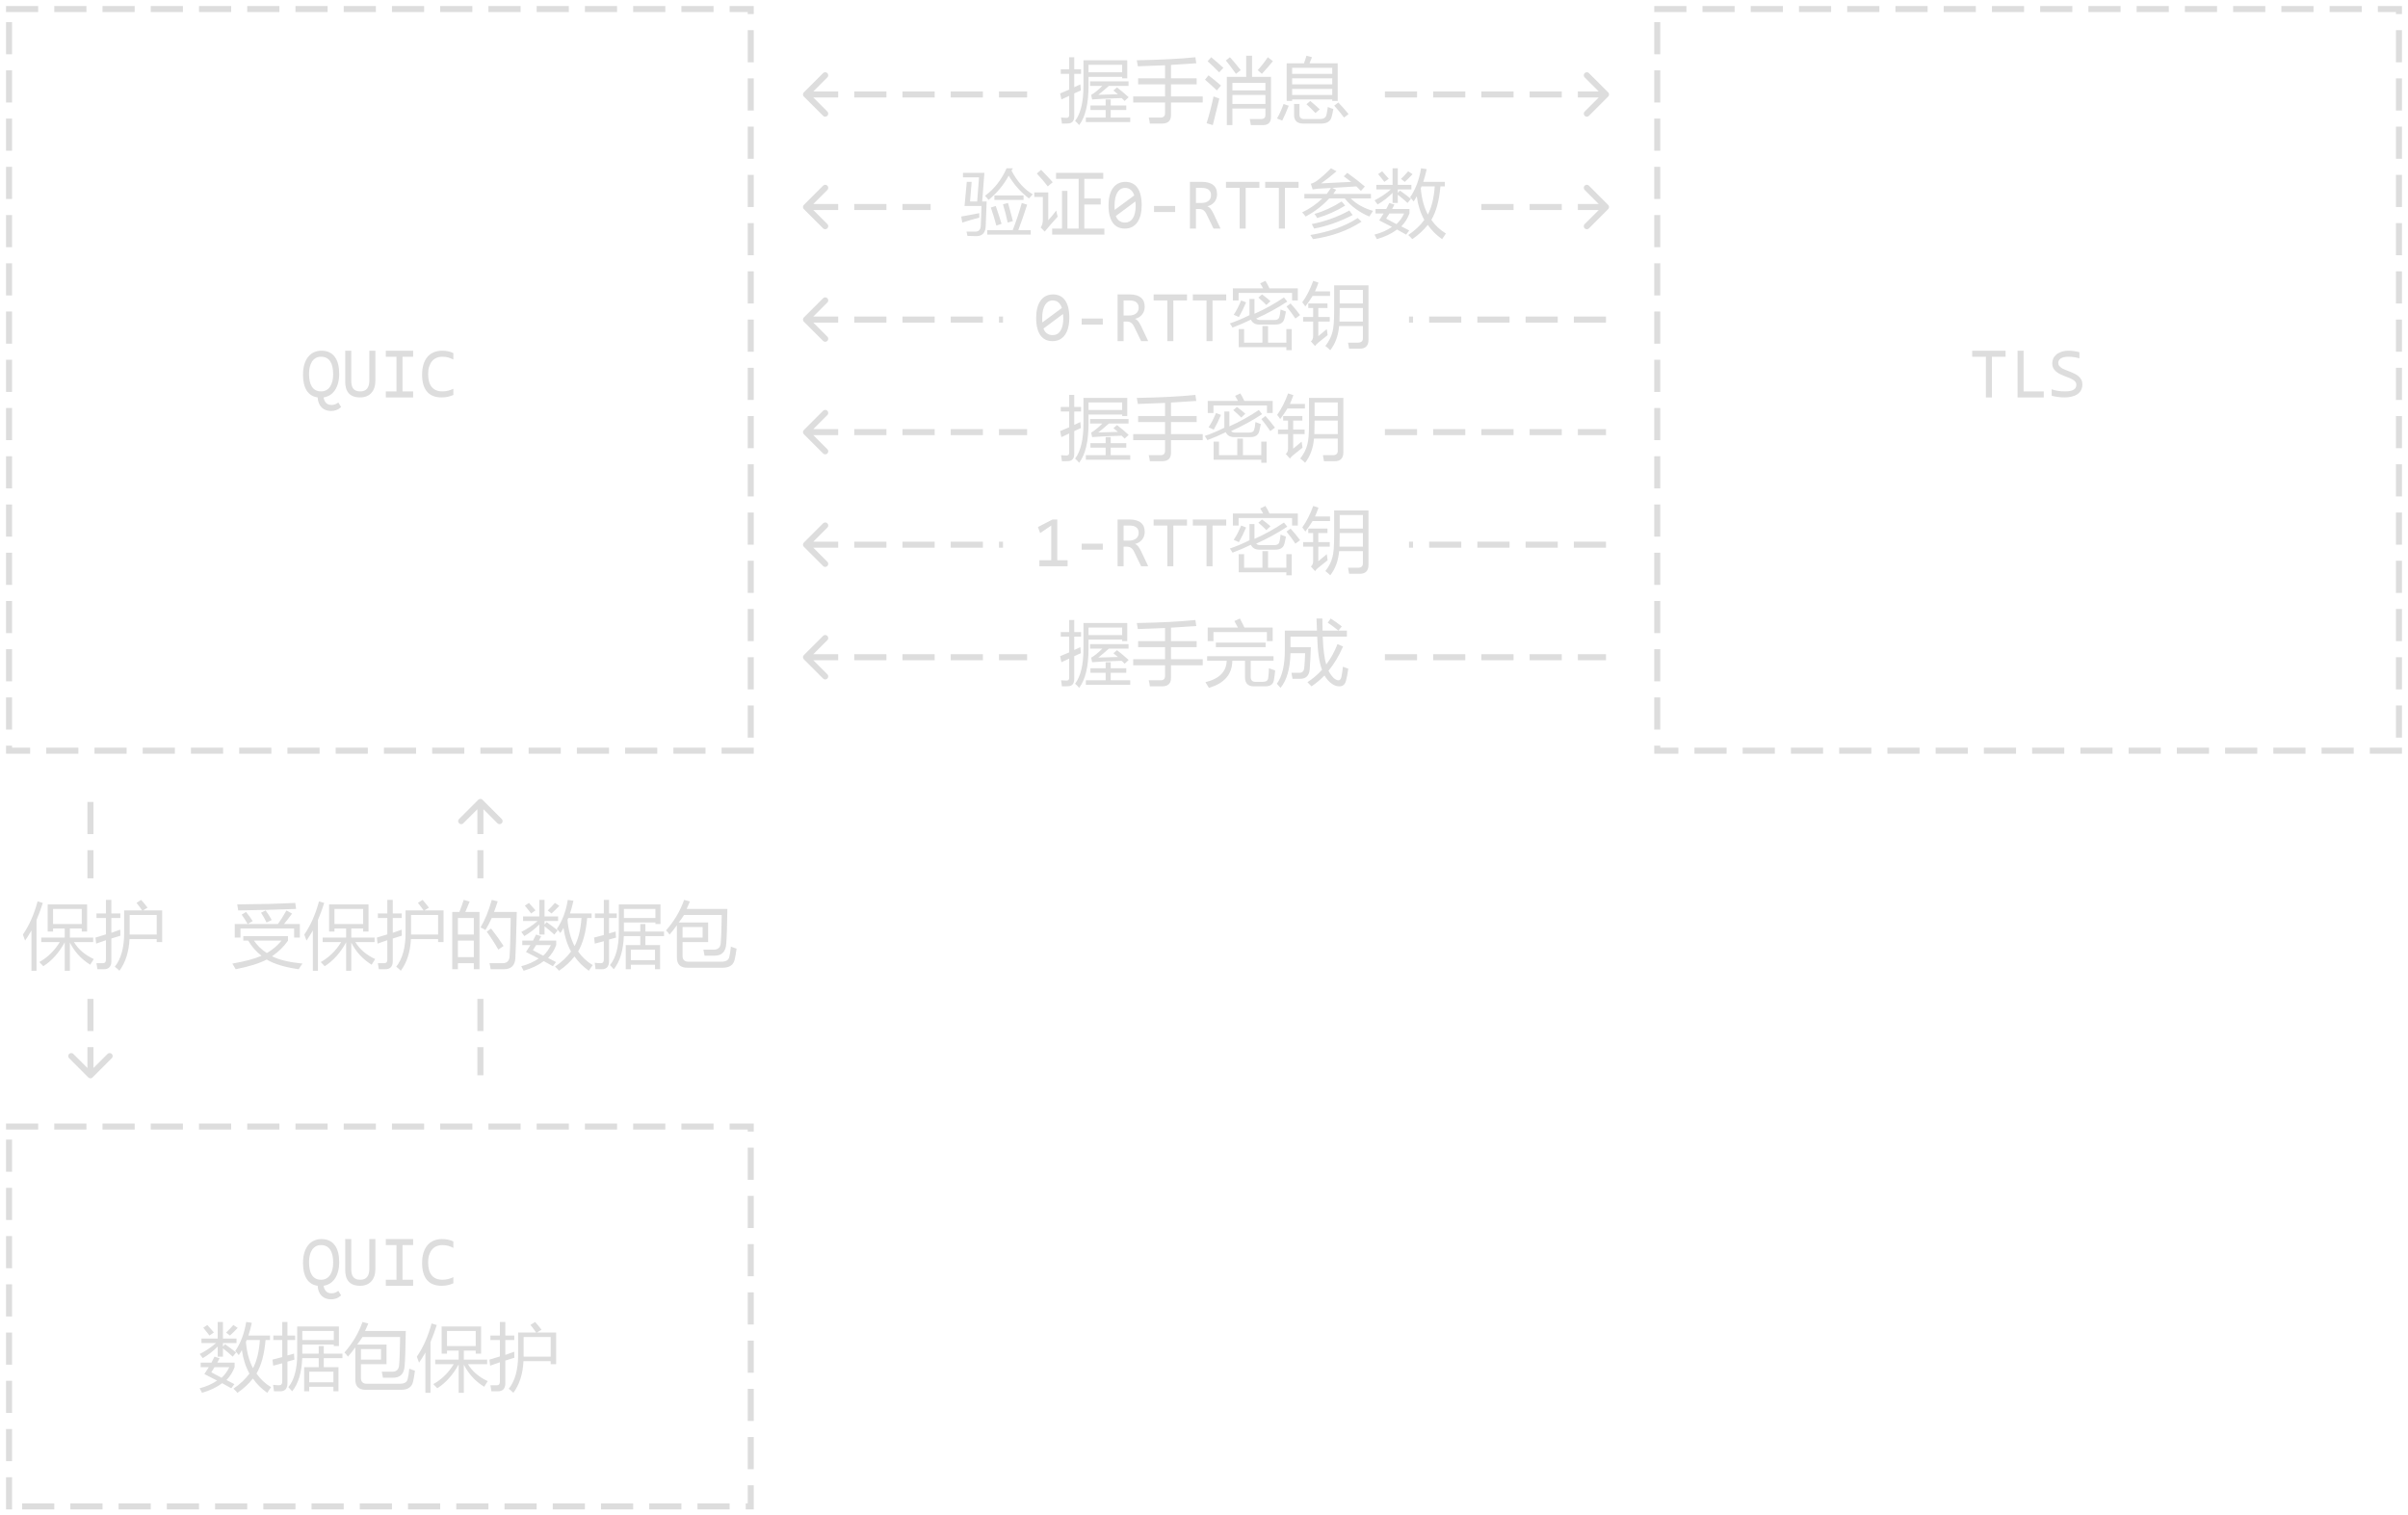 <svg xmlns="http://www.w3.org/2000/svg" xmlns:xlink="http://www.w3.org/1999/xlink" fill="none" version="1.1" width="599" height="377" viewBox="0 0 599 377"><g style="mix-blend-mode:passthrough"><g><g style="mix-blend-mode:passthrough"><g><g style="mix-blend-mode:passthrough"><path d="M79.014,98.868Q78.094,98.739,77.408,98.294Q76.723,97.849,76.271,97.128Q75.82,96.401,75.598,95.417Q75.375,94.427,75.375,93.226Q75.375,91.679,75.738,90.548Q76.102,89.417,76.729,88.685Q77.355,87.946,78.188,87.595Q79.025,87.243,79.957,87.243Q81.07,87.243,81.902,87.642Q82.734,88.034,83.285,88.778Q83.836,89.522,84.105,90.577Q84.375,91.632,84.375,92.956Q84.375,94.345,84.07,95.394Q83.771,96.442,83.244,97.175Q82.723,97.901,82.014,98.323Q81.305,98.739,80.49,98.868Q80.619,99.712,81.105,100.227Q81.598,100.743,82.482,100.743Q82.91,100.743,83.32,100.602Q83.736,100.462,84.164,100.128L84.855,101.265Q84.275,101.792,83.654,102.015Q83.033,102.243,82.377,102.243Q81.668,102.243,81.07,102.026Q80.479,101.815,80.039,101.394Q79.6,100.972,79.33,100.333Q79.066,99.7,79.014,98.868ZM82.875,93.108Q82.875,92.13,82.711,91.333Q82.547,90.53,82.184,89.956Q81.82,89.382,81.246,89.065Q80.678,88.743,79.863,88.743Q79.084,88.743,78.516,89.083Q77.953,89.417,77.59,89.991Q77.227,90.565,77.051,91.333Q76.875,92.101,76.875,92.962Q76.875,93.964,77.039,94.773Q77.209,95.581,77.566,96.161Q77.93,96.741,78.498,97.058Q79.066,97.368,79.863,97.368Q80.648,97.368,81.217,97.034Q81.785,96.694,82.154,96.12Q82.523,95.54,82.699,94.767Q82.875,93.987,82.875,93.108ZM93.375,94.72Q93.375,95.663,93.123,96.436Q92.871,97.204,92.385,97.743Q91.898,98.282,91.189,98.575Q90.486,98.868,89.572,98.868Q88.564,98.868,87.861,98.587Q87.164,98.306,86.719,97.796Q86.279,97.28,86.074,96.56Q85.875,95.839,85.875,94.954L85.875,87.243L87.375,87.243L87.375,94.69Q87.375,95.352,87.492,95.856Q87.609,96.355,87.879,96.689Q88.148,97.023,88.576,97.198Q89.004,97.368,89.619,97.368Q90.779,97.368,91.324,96.665Q91.875,95.956,91.875,94.673L91.875,87.243L93.375,87.243L93.375,94.72ZM98.625,88.743L95.977,88.743L95.977,87.243L102.768,87.243L102.768,88.743L100.125,88.743L100.125,97.368L102.768,97.368L102.768,98.868L95.977,98.868L95.977,97.368L98.625,97.368L98.625,88.743ZM112.775,98.253Q111.393,98.868,109.881,98.868Q107.449,98.868,106.225,97.433Q105,95.997,105,93.179Q105,91.819,105.322,90.718Q105.65,89.616,106.272,88.849Q106.893,88.075,107.842,87.659Q108.791,87.243,109.969,87.243Q110.772,87.243,111.457,87.39Q112.143,87.536,112.775,87.841L112.775,89.446Q112.148,89.106,111.481,88.925Q110.812,88.743,110.022,88.743Q109.213,88.743,108.557,89.036Q107.906,89.323,107.449,89.88Q106.992,90.431,106.746,91.228Q106.5,92.024,106.5,93.05Q106.5,95.189,107.402,96.278Q108.31,97.368,110.057,97.368Q110.795,97.368,111.469,97.198Q112.148,97.028,112.775,96.718L112.775,98.253Z" fill="#DDDDDD" fill-opacity="1"/></g></g><path d="M1.5,1.5L1.5,3L9.5,3L9.5,1.5L1.5,1.5ZM13.5,1.5L13.5,3L21.5,3L21.5,1.5L13.5,1.5ZM25.5,1.5L25.5,3L33.5,3L33.5,1.5L25.5,1.5ZM37.5,1.5L37.5,3L45.5,3L45.5,1.5L37.5,1.5ZM49.5,1.5L49.5,3L57.5,3L57.5,1.5L49.5,1.5ZM61.5,1.5L61.5,3L69.5,3L69.5,1.5L61.5,1.5ZM73.5,1.5L73.5,3L81.5,3L81.5,1.5L73.5,1.5ZM85.5,1.5L85.5,3L93.5,3L93.5,1.5L85.5,1.5ZM97.5,1.5L97.5,3L105.5,3L105.5,1.5L97.5,1.5ZM109.5,1.5L109.5,3L117.5,3L117.5,1.5L109.5,1.5ZM121.5,1.5L121.5,3L129.5,3L129.5,1.5L121.5,1.5ZM133.5,1.5L133.5,3L141.5,3L141.5,1.5L133.5,1.5ZM145.5,1.5L145.5,3L153.5,3L153.5,1.5L145.5,1.5ZM157.5,1.5L157.5,3L165.5,3L165.5,1.5L157.5,1.5ZM169.5,1.5L169.5,3L177.5,3L177.5,1.5L169.5,1.5ZM181.5,1.5L181.5,3L186,3L186,3.5L187.5,3.5L187.5,1.5L181.5,1.5ZM187.5,7.5L186,7.5L186,15.5L187.5,15.5L187.5,7.5ZM187.5,19.5L186,19.5L186,27.5L187.5,27.5L187.5,19.5ZM187.5,31.5L186,31.5L186,39.5L187.5,39.5L187.5,31.5ZM187.5,43.5L186,43.5L186,51.5L187.5,51.5L187.5,43.5ZM187.5,55.5L186,55.5L186,63.5L187.5,63.5L187.5,55.5ZM187.5,67.5L186,67.5L186,75.5L187.5,75.5L187.5,67.5ZM187.5,79.5L186,79.5L186,87.5L187.5,87.5L187.5,79.5ZM187.5,91.5L186,91.5L186,99.5L187.5,99.5L187.5,91.5ZM187.5,103.5L186,103.5L186,111.5L187.5,111.5L187.5,103.5ZM187.5,115.5L186,115.5L186,123.5L187.5,123.5L187.5,115.5ZM187.5,127.5L186,127.5L186,135.5L187.5,135.5L187.5,127.5ZM187.5,139.5L186,139.5L186,147.5L187.5,147.5L187.5,139.5ZM187.5,151.5L186,151.5L186,159.5L187.5,159.5L187.5,151.5ZM187.5,163.5L186,163.5L186,171.5L187.5,171.5L187.5,163.5ZM187.5,175.5L186,175.5L186,183.5L187.5,183.5L187.5,175.5ZM187.5,186L179.5,186L179.5,187.5L187.5,187.5L187.5,186ZM175.5,187.5L175.5,186L167.5,186L167.5,187.5L175.5,187.5ZM163.5,187.5L163.5,186L155.5,186L155.5,187.5L163.5,187.5ZM151.5,187.5L151.5,186L143.5,186L143.5,187.5L151.5,187.5ZM139.5,187.5L139.5,186L131.5,186L131.5,187.5L139.5,187.5ZM127.5,187.5L127.5,186L119.5,186L119.5,187.5L127.5,187.5ZM115.5,187.5L115.5,186L107.5,186L107.5,187.5L115.5,187.5ZM103.5,187.5L103.5,186L95.5,186L95.5,187.5L103.5,187.5ZM91.5,187.5L91.5,186L83.5,186L83.5,187.5L91.5,187.5ZM79.5,187.5L79.5,186L71.5,186L71.5,187.5L79.5,187.5ZM67.5,187.5L67.5,186L59.5,186L59.5,187.5L67.5,187.5ZM55.5,187.5L55.5,186L47.5,186L47.5,187.5L55.5,187.5ZM43.5,187.5L43.5,186L35.5,186L35.5,187.5L43.5,187.5ZM31.5,187.5L31.5,186L23.5,186L23.5,187.5L31.5,187.5ZM19.5,187.5L19.5,186L11.5,186L11.5,187.5L19.5,187.5ZM7.5,187.5L7.5,186L3,186L3,185.5L1.5,185.5L1.5,187.5L7.5,187.5ZM1.5,181.5L3,181.5L3,173.5L1.5,173.5L1.5,181.5ZM1.5,169.5L3,169.5L3,161.5L1.5,161.5L1.5,169.5ZM1.5,157.5L3,157.5L3,149.5L1.5,149.5L1.5,157.5ZM1.5,145.5L3,145.5L3,137.5L1.5,137.5L1.5,145.5ZM1.5,133.5L3,133.5L3,125.5L1.5,125.5L1.5,133.5ZM1.5,121.5L3,121.5L3,113.5L1.5,113.5L1.5,121.5ZM1.5,109.5L3,109.5L3,101.5L1.5,101.5L1.5,109.5ZM1.5,97.5L3,97.5L3,89.5L1.5,89.5L1.5,97.5ZM1.5,85.5L3,85.5L3,77.5L1.5,77.5L1.5,85.5ZM1.5,73.5L3,73.5L3,65.5L1.5,65.5L1.5,73.5ZM1.5,61.5L3,61.5L3,53.5L1.5,53.5L1.5,61.5ZM1.5,49.5L3,49.5L3,41.5L1.5,41.5L1.5,49.5ZM1.5,37.5L3,37.5L3,29.5L1.5,29.5L1.5,37.5ZM1.5,25.5L3,25.5L3,17.5L1.5,17.5L1.5,25.5ZM1.5,13.5L3,13.5L3,5.5L1.5,5.5L1.5,13.5Z" fill-rule="evenodd" fill="#DDDDDD" fill-opacity="1"/></g><g style="mix-blend-mode:passthrough"><g><g style="mix-blend-mode:passthrough"><path d="M79.014,319.868Q78.094,319.739,77.408,319.294Q76.723,318.849,76.272,318.128Q75.82,317.401,75.598,316.417Q75.375,315.427,75.375,314.226Q75.375,312.679,75.738,311.548Q76.102,310.417,76.728,309.685Q77.356,308.946,78.188,308.595Q79.025,308.243,79.957,308.243Q81.07,308.243,81.902,308.642Q82.734,309.034,83.285,309.778Q83.836,310.522,84.106,311.577Q84.375,312.632,84.375,313.956Q84.375,315.345,84.07,316.394Q83.772,317.442,83.244,318.175Q82.723,318.901,82.014,319.323Q81.305,319.739,80.49,319.868Q80.619,320.712,81.106,321.228Q81.598,321.743,82.482,321.743Q82.91,321.743,83.32,321.603Q83.736,321.462,84.164,321.128L84.856,322.265Q84.275,322.792,83.654,323.015Q83.033,323.243,82.377,323.243Q81.668,323.243,81.07,323.026Q80.478,322.815,80.039,322.394Q79.6,321.972,79.33,321.333Q79.066,320.7,79.014,319.868ZM82.875,314.108Q82.875,313.13,82.711,312.333Q82.547,311.53,82.184,310.956Q81.82,310.382,81.246,310.065Q80.678,309.743,79.863,309.743Q79.084,309.743,78.516,310.083Q77.953,310.417,77.59,310.991Q77.227,311.565,77.051,312.333Q76.875,313.101,76.875,313.962Q76.875,314.964,77.039,315.772Q77.209,316.581,77.566,317.161Q77.93,317.741,78.498,318.058Q79.066,318.368,79.863,318.368Q80.648,318.368,81.217,318.034Q81.785,317.694,82.154,317.12Q82.523,316.54,82.699,315.767Q82.875,314.987,82.875,314.108ZM93.375,315.72Q93.375,316.663,93.123,317.437Q92.871,318.204,92.385,318.743Q91.898,319.282,91.19,319.575Q90.486,319.868,89.572,319.868Q88.565,319.868,87.861,319.587Q87.164,319.306,86.719,318.796Q86.279,318.28,86.074,317.56Q85.875,316.839,85.875,315.954L85.875,308.243L87.375,308.243L87.375,315.69Q87.375,316.353,87.492,316.856Q87.609,317.354,87.879,317.688Q88.148,318.022,88.576,318.198Q89.004,318.368,89.619,318.368Q90.779,318.368,91.324,317.665Q91.875,316.956,91.875,315.673L91.875,308.243L93.375,308.243L93.375,315.72ZM98.625,309.743L95.977,309.743L95.977,308.243L102.768,308.243L102.768,309.743L100.125,309.743L100.125,318.368L102.768,318.368L102.768,319.868L95.977,319.868L95.977,318.368L98.625,318.368L98.625,309.743ZM112.775,319.253Q111.393,319.868,109.881,319.868Q107.449,319.868,106.225,318.433Q105,316.997,105,314.179Q105,312.819,105.322,311.718Q105.65,310.616,106.272,309.849Q106.893,309.075,107.842,308.659Q108.791,308.243,109.969,308.243Q110.772,308.243,111.457,308.39Q112.143,308.536,112.775,308.841L112.775,310.446Q112.148,310.106,111.481,309.925Q110.812,309.743,110.022,309.743Q109.213,309.743,108.557,310.036Q107.906,310.323,107.449,310.88Q106.992,311.431,106.746,312.228Q106.5,313.024,106.5,314.05Q106.5,316.188,107.402,317.278Q108.31,318.368,110.057,318.368Q110.795,318.368,111.469,318.198Q112.148,318.028,112.775,317.718L112.775,319.253ZM61.242,328.868L62.648,329.079Q62.279,330.772,61.787,332.243L67.166,332.243L67.166,333.368L66.059,333.368Q65.619,338.612,63.809,341.694Q65.232,343.769,67.43,345.087Q66.867,345.872,66.481,346.493Q64.336,344.999,62.912,342.942Q61.295,344.987,59.062,346.493Q58.676,346.019,58.061,345.462Q60.522,343.81,62.051,341.706Q60.627,339.163,60.17,335.835Q59.801,336.52,59.396,337.118Q59.045,336.649,58.518,336.087Q60.557,333.122,61.242,328.868ZM49.922,338.993L52.594,338.993Q52.98,338.261,53.35,337.493L54.615,337.897Q54.334,338.454,54.053,338.993L58.359,338.993L58.359,340.101Q57.691,341.935,56.338,343.317Q57.305,343.827,58.307,344.337L57.533,345.368Q56.443,344.735,55.266,344.103Q53.279,345.614,50.256,346.493Q49.975,345.978,49.658,345.368Q52.225,344.7,54,343.446Q52.488,342.655,50.836,341.829Q51.398,340.997,51.926,340.118L49.922,340.118L49.922,338.993ZM50.115,332.993L54.158,332.993L54.158,328.868L55.459,328.868L55.459,332.993L58.834,332.993L58.834,334.118L55.459,334.118L55.459,335.003L55.986,334.399Q57.621,335.565,58.729,336.462L57.885,337.493Q56.918,336.579,55.459,335.437L55.459,337.493L54.158,337.493L54.158,334.98Q52.559,336.62,50.432,337.868Q50.098,337.376,49.676,336.837Q51.891,335.724,53.736,334.118L50.115,334.118L50.115,332.993ZM64.652,333.368L61.365,333.368Q61.277,333.603,61.172,333.819Q61.488,337.645,62.93,340.37Q64.336,337.733,64.652,333.368ZM52.559,341.384Q53.807,342.04,55.125,342.755Q56.338,341.636,57.023,340.118L53.367,340.118Q52.963,340.769,52.559,341.384ZM58.043,329.618L59.133,330.339Q58.166,331.37,57.199,332.243Q56.795,331.892,56.25,331.505Q57.164,330.632,58.043,329.618ZM50.572,330.304L51.574,329.618Q52.365,330.48,53.209,331.47L52.119,332.243Q51.346,331.218,50.572,330.304ZM75.656,340.118L79.277,340.118L79.277,337.868L75.182,337.868Q74.988,343.206,72.686,346.118Q72.264,345.608,71.736,345.087Q73.934,342.392,73.934,336.813L73.934,329.993L84.305,329.993L84.305,334.868L83.039,334.868L83.039,334.493L75.199,334.493L75.199,336.743L79.277,336.743L79.277,334.868L80.543,334.868L80.543,336.743L85.184,336.743L85.184,337.868L80.543,337.868L80.543,340.118L84.199,340.118L84.199,346.118L82.934,346.118L82.934,344.993L76.922,344.993L76.922,346.118L75.656,346.118L75.656,340.118ZM67.781,338.243Q69.029,337.927,70.207,337.605L70.207,333.368L67.992,333.368L67.992,332.243L70.207,332.243L70.207,328.868L71.508,328.868L71.508,332.243L73.424,332.243L73.424,333.368L71.508,333.368L71.508,337.2Q72.346,336.978,73.143,336.743Q73.16,337.61,73.248,338.243Q72.346,338.489,71.508,338.724L71.508,344.079Q71.508,346.083,69.768,346.118Q69.223,346.136,68.15,346.101Q68.08,345.333,67.939,344.513Q68.906,344.618,69.416,344.618Q70.207,344.618,70.207,343.733L70.207,339.151Q69.006,339.462,67.957,339.743L67.781,338.243ZM83.039,331.118L75.199,331.118L75.199,333.368L83.039,333.368L83.039,331.118ZM82.934,341.243L76.922,341.243L76.922,343.868L82.934,343.868L82.934,341.243ZM90.176,328.868L91.617,329.255Q91.231,330.216,90.809,331.118L100.934,331.118Q100.863,337.417,100.652,339.831Q100.441,342.761,97.752,342.743Q97.049,342.743,95.256,342.743Q95.15,342.058,94.975,341.243Q96.434,341.243,97.559,341.243Q99.158,341.261,99.281,339.597Q99.475,337.44,99.527,332.618L90.158,332.618Q89.543,333.597,88.84,334.493L96.152,334.493L96.152,339.368L89.789,339.368L89.789,342.802Q89.789,344.243,91.248,344.243L99.44,344.243Q101.109,344.243,101.391,343.142Q101.654,342.151,101.812,340.493Q102.568,340.792,103.219,341.003Q103.008,342.649,102.762,343.687Q102.322,345.743,99.773,345.743L90.949,345.743Q88.383,345.743,88.383,343.23L88.383,335.179Q87.522,336.397,86.555,337.493Q86.15,336.901,85.676,336.462Q88.734,332.993,90.176,328.868ZM94.781,335.618L89.789,335.618L89.789,338.243L94.781,338.243L94.781,335.618ZM109.863,329.993L119.672,329.993L119.672,336.743L118.336,336.743L118.336,335.993L115.383,335.993L115.383,338.243L121.184,338.243L121.184,339.368L116.402,339.368Q118.019,342.046,121.324,343.587Q120.779,344.401,120.445,344.993Q117.141,342.954,115.383,339.491L115.383,346.493L114.1,346.493L114.1,339.421Q111.973,343.323,108.773,345.368Q108.369,344.894,107.789,344.337Q110.918,342.562,112.869,339.368L108.264,339.368L108.264,338.243L114.1,338.243L114.1,335.993L111.199,335.993L111.199,336.743L109.863,336.743L109.863,329.993ZM103.693,337.493Q106.049,334.089,107.35,329.243L108.65,329.63Q107.93,331.897,107.086,333.872L107.086,346.493L105.82,346.493L105.82,336.468Q105.065,337.827,104.238,338.993Q103.992,338.226,103.693,337.493ZM118.336,331.118L111.199,331.118L111.199,334.868L118.336,334.868L118.336,331.118ZM131.959,329.606L133.119,328.868Q133.84,329.665,134.701,330.796L133.57,331.493L138.34,331.493L138.34,339.368L136.986,339.368L136.986,338.618L130.219,338.618Q129.984,343.399,127.705,346.493Q127.266,346.036,126.562,345.491Q128.883,342.567,128.883,337.112L128.883,331.493L133.377,331.493Q132.621,330.427,131.959,329.606ZM121.746,338.243Q122.988,337.88,124.348,337.446L124.348,333.368L121.992,333.368L121.992,332.243L124.348,332.243L124.348,328.868L125.701,328.868L125.701,332.243L127.934,332.243L127.934,333.368L125.701,333.368L125.701,337.06Q126.773,336.685,127.916,336.274Q127.934,337.224,127.951,337.774Q126.844,338.108,125.701,338.472L125.701,344.126Q125.701,346.101,123.856,346.118Q123.258,346.136,122.238,346.118Q122.133,345.339,121.992,344.618Q123.029,344.618,123.592,344.618Q124.348,344.618,124.348,343.769L124.348,338.894Q123.152,339.304,121.922,339.743L121.746,338.243ZM130.254,332.618L130.254,337.493L136.986,337.493L136.986,332.618L130.254,332.618Z" fill="#DDDDDD" fill-opacity="1"/></g></g><path d="M1.5,279.5L1.5,281L9.5,281L9.5,279.5L1.5,279.5ZM13.5,279.5L13.5,281L21.5,281L21.5,279.5L13.5,279.5ZM25.5,279.5L25.5,281L33.5,281L33.5,279.5L25.5,279.5ZM37.5,279.5L37.5,281L45.5,281L45.5,279.5L37.5,279.5ZM49.5,279.5L49.5,281L57.5,281L57.5,279.5L49.5,279.5ZM61.5,279.5L61.5,281L69.5,281L69.5,279.5L61.5,279.5ZM73.5,279.5L73.5,281L81.5,281L81.5,279.5L73.5,279.5ZM85.5,279.5L85.5,281L93.5,281L93.5,279.5L85.5,279.5ZM97.5,279.5L97.5,281L105.5,281L105.5,279.5L97.5,279.5ZM109.5,279.5L109.5,281L117.5,281L117.5,279.5L109.5,279.5ZM121.5,279.5L121.5,281L129.5,281L129.5,279.5L121.5,279.5ZM133.5,279.5L133.5,281L141.5,281L141.5,279.5L133.5,279.5ZM145.5,279.5L145.5,281L153.5,281L153.5,279.5L145.5,279.5ZM157.5,279.5L157.5,281L165.5,281L165.5,279.5L157.5,279.5ZM169.5,279.5L169.5,281L177.5,281L177.5,279.5L169.5,279.5ZM181.5,279.5L181.5,281L186,281L186,281.5L187.5,281.5L187.5,279.5L181.5,279.5ZM187.5,285.5L186,285.5L186,293.5L187.5,293.5L187.5,285.5ZM187.5,297.5L186,297.5L186,305.5L187.5,305.5L187.5,297.5ZM187.5,309.5L186,309.5L186,317.5L187.5,317.5L187.5,309.5ZM187.5,321.5L186,321.5L186,329.5L187.5,329.5L187.5,321.5ZM187.5,333.5L186,333.5L186,341.5L187.5,341.5L187.5,333.5ZM187.5,345.5L186,345.5L186,353.5L187.5,353.5L187.5,345.5ZM187.5,357.5L186,357.5L186,365.5L187.5,365.5L187.5,357.5ZM187.5,369.5L186,369.5L186,374L185.5,374L185.5,375.5L187.5,375.5L187.5,369.5ZM181.5,375.5L181.5,374L173.5,374L173.5,375.5L181.5,375.5ZM169.5,375.5L169.5,374L161.5,374L161.5,375.5L169.5,375.5ZM157.5,375.5L157.5,374L149.5,374L149.5,375.5L157.5,375.5ZM145.5,375.5L145.5,374L137.5,374L137.5,375.5L145.5,375.5ZM133.5,375.5L133.5,374L125.5,374L125.5,375.5L133.5,375.5ZM121.5,375.5L121.5,374L113.5,374L113.5,375.5L121.5,375.5ZM109.5,375.5L109.5,374L101.5,374L101.5,375.5L109.5,375.5ZM97.5,375.5L97.5,374L89.5,374L89.5,375.5L97.5,375.5ZM85.5,375.5L85.5,374L77.5,374L77.5,375.5L85.5,375.5ZM73.5,375.5L73.5,374L65.5,374L65.5,375.5L73.5,375.5ZM61.5,375.5L61.5,374L53.5,374L53.5,375.5L61.5,375.5ZM49.5,375.5L49.5,374L41.5,374L41.5,375.5L49.5,375.5ZM37.5,375.5L37.5,374L29.5,374L29.5,375.5L37.5,375.5ZM25.5,375.5L25.5,374L17.5,374L17.5,375.5L25.5,375.5ZM13.5,375.5L13.5,374L5.5,374L5.5,375.5L13.5,375.5ZM3,375.5L3,367.5L1.5,367.5L1.5,375.5L3,375.5ZM1.5,363.5L3,363.5L3,355.5L1.5,355.5L1.5,363.5ZM1.5,351.5L3,351.5L3,343.5L1.5,343.5L1.5,351.5ZM1.5,339.5L3,339.5L3,331.5L1.5,331.5L1.5,339.5ZM1.5,327.5L3,327.5L3,319.5L1.5,319.5L1.5,327.5ZM1.5,315.5L3,315.5L3,307.5L1.5,307.5L1.5,315.5ZM1.5,303.5L3,303.5L3,295.5L1.5,295.5L1.5,303.5ZM1.5,291.5L3,291.5L3,283.5L1.5,283.5L1.5,291.5Z" fill-rule="evenodd" fill="#DDDDDD" fill-opacity="1"/></g><g style="mix-blend-mode:passthrough"><g><g style="mix-blend-mode:passthrough"><path d="M498.898,88.743L495.5,88.743L495.5,98.868L494,98.868L494,88.743L490.596,88.743L490.596,87.243L498.898,87.243L498.898,88.743ZM508.397,98.868L501.875,98.868L501.875,87.243L503.375,87.243L503.375,97.368L508.397,97.368L508.397,98.868ZM518,95.651Q518,96.454,517.672,97.064Q517.344,97.667,516.758,98.071Q516.172,98.47,515.346,98.669Q514.525,98.868,513.535,98.868Q513.084,98.868,512.639,98.833Q512.193,98.792,511.783,98.733Q511.379,98.675,511.016,98.599Q510.652,98.523,510.359,98.44L510.359,96.841Q511.016,97.087,511.836,97.227Q512.656,97.368,513.699,97.368Q514.455,97.368,514.982,97.257Q515.516,97.145,515.856,96.929Q516.195,96.712,516.348,96.401Q516.5,96.091,516.5,95.692Q516.5,95.259,516.242,94.954Q515.984,94.649,515.562,94.409Q515.141,94.163,514.602,93.964Q514.062,93.765,513.5,93.536Q512.938,93.308,512.398,93.044Q511.859,92.774,511.438,92.411Q511.016,92.048,510.758,91.562Q510.5,91.069,510.5,90.396Q510.5,89.81,510.74,89.241Q510.981,88.673,511.484,88.233Q511.994,87.788,512.791,87.519Q513.588,87.243,514.689,87.243Q514.971,87.243,515.305,87.272Q515.639,87.302,515.979,87.354Q516.318,87.407,516.646,87.478Q516.981,87.548,517.262,87.624L517.262,89.142Q516.588,88.948,515.908,88.849Q515.234,88.743,514.607,88.743Q513.266,88.743,512.633,89.165Q512,89.587,512,90.296Q512,90.735,512.258,91.052Q512.516,91.362,512.938,91.614Q513.359,91.86,513.898,92.065Q514.438,92.265,515,92.493Q515.562,92.716,516.102,92.985Q516.641,93.249,517.062,93.618Q517.484,93.987,517.742,94.48Q518,94.972,518,95.651Z" fill="#DDDDDD" fill-opacity="1"/></g></g><path d="M411.5,1.5L411.5,3L419.5,3L419.5,1.5L411.5,1.5ZM423.5,1.5L423.5,3L431.5,3L431.5,1.5L423.5,1.5ZM435.5,1.5L435.5,3L443.5,3L443.5,1.5L435.5,1.5ZM447.5,1.5L447.5,3L455.5,3L455.5,1.5L447.5,1.5ZM459.5,1.5L459.5,3L467.5,3L467.5,1.5L459.5,1.5ZM471.5,1.5L471.5,3L479.5,3L479.5,1.5L471.5,1.5ZM483.5,1.5L483.5,3L491.5,3L491.5,1.5L483.5,1.5ZM495.5,1.5L495.5,3L503.5,3L503.5,1.5L495.5,1.5ZM507.5,1.5L507.5,3L515.5,3L515.5,1.5L507.5,1.5ZM519.5,1.5L519.5,3L527.5,3L527.5,1.5L519.5,1.5ZM531.5,1.5L531.5,3L539.5,3L539.5,1.5L531.5,1.5ZM543.5,1.5L543.5,3L551.5,3L551.5,1.5L543.5,1.5ZM555.5,1.5L555.5,3L563.5,3L563.5,1.5L555.5,1.5ZM567.5,1.5L567.5,3L575.5,3L575.5,1.5L567.5,1.5ZM579.5,1.5L579.5,3L587.5,3L587.5,1.5L579.5,1.5ZM591.5,1.5L591.5,3L596,3L596,3.5L597.5,3.5L597.5,1.5L591.5,1.5ZM597.5,7.5L596,7.5L596,15.5L597.5,15.5L597.5,7.5ZM597.5,19.5L596,19.5L596,27.5L597.5,27.5L597.5,19.5ZM597.5,31.5L596,31.5L596,39.5L597.5,39.5L597.5,31.5ZM597.5,43.5L596,43.5L596,51.5L597.5,51.5L597.5,43.5ZM597.5,55.5L596,55.5L596,63.5L597.5,63.5L597.5,55.5ZM597.5,67.5L596,67.5L596,75.5L597.5,75.5L597.5,67.5ZM597.5,79.5L596,79.5L596,87.5L597.5,87.5L597.5,79.5ZM597.5,91.5L596,91.5L596,99.5L597.5,99.5L597.5,91.5ZM597.5,103.5L596,103.5L596,111.5L597.5,111.5L597.5,103.5ZM597.5,115.5L596,115.5L596,123.5L597.5,123.5L597.5,115.5ZM597.5,127.5L596,127.5L596,135.5L597.5,135.5L597.5,127.5ZM597.5,139.5L596,139.5L596,147.5L597.5,147.5L597.5,139.5ZM597.5,151.5L596,151.5L596,159.5L597.5,159.5L597.5,151.5ZM597.5,163.5L596,163.5L596,171.5L597.5,171.5L597.5,163.5ZM597.5,175.5L596,175.5L596,183.5L597.5,183.5L597.5,175.5ZM597.5,186L589.5,186L589.5,187.5L597.5,187.5L597.5,186ZM585.5,187.5L585.5,186L577.5,186L577.5,187.5L585.5,187.5ZM573.5,187.5L573.5,186L565.5,186L565.5,187.5L573.5,187.5ZM561.5,187.5L561.5,186L553.5,186L553.5,187.5L561.5,187.5ZM549.5,187.5L549.5,186L541.5,186L541.5,187.5L549.5,187.5ZM537.5,187.5L537.5,186L529.5,186L529.5,187.5L537.5,187.5ZM525.5,187.5L525.5,186L517.5,186L517.5,187.5L525.5,187.5ZM513.5,187.5L513.5,186L505.5,186L505.5,187.5L513.5,187.5ZM501.5,187.5L501.5,186L493.5,186L493.5,187.5L501.5,187.5ZM489.5,187.5L489.5,186L481.5,186L481.5,187.5L489.5,187.5ZM477.5,187.5L477.5,186L469.5,186L469.5,187.5L477.5,187.5ZM465.5,187.5L465.5,186L457.5,186L457.5,187.5L465.5,187.5ZM453.5,187.5L453.5,186L445.5,186L445.5,187.5L453.5,187.5ZM441.5,187.5L441.5,186L433.5,186L433.5,187.5L441.5,187.5ZM429.5,187.5L429.5,186L421.5,186L421.5,187.5L429.5,187.5ZM417.5,187.5L417.5,186L413,186L413,185.5L411.5,185.5L411.5,187.5L417.5,187.5ZM411.5,181.5L413,181.5L413,173.5L411.5,173.5L411.5,181.5ZM411.5,169.5L413,169.5L413,161.5L411.5,161.5L411.5,169.5ZM411.5,157.5L413,157.5L413,149.5L411.5,149.5L411.5,157.5ZM411.5,145.5L413,145.5L413,137.5L411.5,137.5L411.5,145.5ZM411.5,133.5L413,133.5L413,125.5L411.5,125.5L411.5,133.5ZM411.5,121.5L413,121.5L413,113.5L411.5,113.5L411.5,121.5ZM411.5,109.5L413,109.5L413,101.5L411.5,101.5L411.5,109.5ZM411.5,97.5L413,97.5L413,89.5L411.5,89.5L411.5,97.5ZM411.5,85.5L413,85.5L413,77.5L411.5,77.5L411.5,85.5ZM411.5,73.5L413,73.5L413,65.5L411.5,65.5L411.5,73.5ZM411.5,61.5L413,61.5L413,53.5L411.5,53.5L411.5,61.5ZM411.5,49.5L413,49.5L413,41.5L411.5,41.5L411.5,49.5ZM411.5,37.5L413,37.5L413,29.5L411.5,29.5L411.5,37.5ZM411.5,25.5L413,25.5L413,17.5L411.5,17.5L411.5,25.5ZM411.5,13.5L413,13.5L413,5.5L411.5,5.5L411.5,13.5Z" fill-rule="evenodd" fill="#DDDDDD" fill-opacity="1"/></g><g style="mix-blend-mode:passthrough"><g><g style="mix-blend-mode:passthrough"><g><g style="mix-blend-mode:passthrough"><path d="M270.777,21.304Q270.777,28.083,268.439,31.118Q268.018,30.597,267.438,30.087Q269.512,27.321,269.512,21.45L269.512,14.993L280.41,14.993L280.41,19.493L279.144,19.493L279.144,19.118L270.777,19.118L270.777,21.304ZM263.711,23.243Q264.783,22.81,265.961,22.294L265.961,18.368L263.869,18.368L263.869,17.243L265.961,17.243L265.961,14.243L267.227,14.243L267.227,17.243L268.914,17.243L268.914,18.368L267.227,18.368L267.227,21.702Q267.965,21.362,268.738,20.993Q268.791,21.837,268.879,22.493Q268.088,22.839,267.227,23.231L267.227,28.833Q267.227,30.585,265.838,30.708Q265.135,30.761,264.15,30.743Q264.08,29.964,263.939,29.243Q264.801,29.314,265.363,29.314Q265.961,29.278,265.961,28.645L265.961,23.847Q265.029,24.269,264.027,24.743L263.711,23.243ZM273.203,23.583Q275.324,23.554,278.09,23.442Q277.539,22.974,276.965,22.517L277.861,21.743Q279.268,22.827,280.762,24.187L279.76,25.118Q279.402,24.755,279.022,24.392Q273.519,24.556,271.674,24.743L271.428,23.618Q272.723,22.868,274.205,21.368L271.164,21.368L271.164,20.243L280.727,20.243L280.727,21.368L275.834,21.368Q274.328,22.716,273.203,23.583ZM270.109,29.243L275.031,29.243L275.031,27.368L271.252,27.368L271.252,26.243L275.031,26.243L275.031,24.743L276.297,24.743L276.297,26.243L280.164,26.243L280.164,27.368L276.297,27.368L276.297,29.243L281.148,29.243L281.148,30.368L270.109,30.368L270.109,29.243ZM279.144,16.118L270.777,16.118L270.777,17.993L279.144,17.993L279.144,16.118ZM281.887,23.993L289.815,23.993L289.815,20.993L283.117,20.993L283.117,19.493L289.815,19.493L289.815,16.235Q286.486,16.388,283.047,16.493Q282.941,15.726,282.783,14.993Q291.766,14.829,297.356,14.243L297.584,15.743Q294.49,15.972,291.291,16.147L291.291,19.493L297.672,19.493L297.672,20.993L291.291,20.993L291.291,23.993L299.184,23.993L299.184,25.493L291.291,25.493L291.291,28.64Q291.291,30.72,289.111,30.743Q288.004,30.743,286.035,30.743Q285.947,29.987,285.754,29.243Q287.723,29.243,288.725,29.243Q289.815,29.243,289.815,28.118L289.815,25.493L281.887,25.493L281.887,23.993ZM306.566,31.118L305.178,31.118L305.178,19.118L309.994,19.118L309.994,13.868L311.453,13.868L311.453,19.118L316.164,19.118L316.164,29.097Q316.164,31.118,314.195,31.118Q313.053,31.118,311.154,31.118Q311.049,30.439,310.891,29.618Q312.631,29.618,313.65,29.618Q314.775,29.618,314.775,28.657L314.775,26.993L306.566,26.993L306.566,31.118ZM306.566,25.868L314.775,25.868L314.775,23.618L306.566,23.618L306.566,25.868ZM314.775,20.618L306.566,20.618L306.566,22.493L314.775,22.493L314.775,20.618ZM301.873,23.993Q302.594,24.274,303.315,24.52Q302.453,27.925,301.697,31.118L300.15,30.661Q301.1,27.62,301.873,23.993ZM312.859,17.454Q314.195,16.001,315.373,14.243L316.639,15.21Q315.531,16.61,313.897,18.368L312.859,17.454ZM300.625,18.743Q301.943,19.733,303.719,21.28Q303.068,22.065,302.699,22.493Q300.713,20.606,299.746,19.827L300.625,18.743ZM301.293,14.243Q302.629,15.327,304.316,16.874Q303.719,17.507,303.279,17.993Q301.381,16.101,300.397,15.233L301.293,14.243ZM304.932,15.052L305.951,14.243Q306.76,15.069,308.641,17.454L307.445,18.368Q305.723,15.954,304.932,15.052ZM320.066,15.743L324.367,15.743Q324.742,14.771,324.988,13.868L326.359,14.237Q326.072,15.017,325.756,15.743L332.758,15.743L332.758,25.118L331.404,25.118L331.404,24.743L321.42,24.743L321.42,25.118L320.066,25.118L320.066,15.743ZM321.912,25.868L323.248,25.868L323.248,28.505Q323.248,29.618,324.408,29.618L328.31,29.618Q329.717,29.618,329.945,28.61Q330.121,27.954,330.297,26.618Q330.947,26.882,331.668,27.128Q331.457,28.341,331.246,29.073Q330.842,30.743,328.627,30.743L324.197,30.743Q321.912,30.743,321.912,28.587L321.912,25.868ZM321.42,20.993L331.404,20.993L331.404,19.493L321.42,19.493L321.42,20.993ZM321.42,23.618L331.404,23.618L331.404,22.118L321.42,22.118L321.42,23.618ZM331.404,16.868L321.42,16.868L321.42,18.368L331.404,18.368L331.404,16.868ZM319.293,25.868L320.576,26.308Q319.803,28.329,318.959,29.993Q318.397,29.747,317.658,29.483Q318.519,28.019,319.293,25.868ZM331.897,26.284L332.916,25.493Q334.164,26.806,335.465,28.376L334.34,29.243Q333.144,27.667,331.897,26.284ZM324.988,25.927L325.938,25.118Q327.01,25.991,328.293,27.204L327.221,28.118Q325.92,26.759,324.988,25.927Z" fill="#DDDDDD" fill-opacity="1"/></g></g></g><g style="mix-blend-mode:passthrough"><g><g style="mix-blend-mode:passthrough"><path d="M310.5,24.25L302.5,24.25L302.5,22.75L310.5,22.75M298.5,24.25L290.5,24.25L290.5,22.75L298.5,22.75M286.5,24.25L278.5,24.25L278.5,22.75L286.5,22.75M274.5,24.25L266.5,24.25L266.5,22.75L274.5,22.75M262.5,24.25L255.5,24.25L255.5,22.75L262.5,22.75M311.03,24.03L306.257,28.803Q306.205,28.856,306.144,28.897Q306.082,28.938,306.014,28.966Q305.946,28.994,305.873,29.009Q305.801,29.023,305.727,29.023Q305.653,29.023,305.581,29.009Q305.508,28.994,305.44,28.966Q305.372,28.938,305.31,28.897Q305.249,28.856,305.197,28.803Q305.144,28.751,305.103,28.69Q305.062,28.628,305.034,28.56Q305.006,28.492,304.991,28.419Q304.977,28.347,304.977,28.273Q304.977,28.199,304.991,28.127Q305.006,28.054,305.034,27.986Q305.062,27.918,305.103,27.856Q305.144,27.795,305.197,27.743L309.97,22.97Q310.022,22.917,310.083,22.876Q310.145,22.835,310.213,22.807Q310.281,22.779,310.354,22.764Q310.426,22.75,310.5,22.75Q310.574,22.75,310.646,22.764Q310.719,22.779,310.787,22.807Q310.855,22.835,310.917,22.876Q310.978,22.917,311.03,22.97Q311.083,23.022,311.124,23.083Q311.165,23.145,311.193,23.213Q311.221,23.281,311.236,23.354Q311.25,23.426,311.25,23.5Q311.25,23.574,311.236,23.646Q311.221,23.719,311.193,23.787Q311.165,23.855,311.124,23.917Q311.083,23.978,311.03,24.03ZM309.97,24.03L305.197,19.257Q305.144,19.205,305.103,19.144Q305.062,19.082,305.034,19.014Q305.006,18.946,304.991,18.873Q304.977,18.801,304.977,18.727Q304.977,18.653,304.991,18.581Q305.006,18.508,305.034,18.44Q305.062,18.372,305.103,18.31Q305.144,18.249,305.197,18.197Q305.249,18.144,305.31,18.103Q305.372,18.062,305.44,18.034Q305.508,18.006,305.581,17.991Q305.653,17.977,305.727,17.977Q305.801,17.977,305.873,17.991Q305.946,18.006,306.014,18.034Q306.082,18.062,306.144,18.103Q306.205,18.144,306.257,18.197L311.03,22.97Q311.083,23.022,311.124,23.083Q311.165,23.145,311.193,23.213Q311.221,23.281,311.236,23.354Q311.25,23.426,311.25,23.5Q311.25,23.574,311.236,23.646Q311.221,23.719,311.193,23.787Q311.165,23.855,311.124,23.917Q311.083,23.978,311.03,24.03Q310.978,24.083,310.917,24.124Q310.855,24.165,310.787,24.193Q310.719,24.221,310.646,24.236Q310.574,24.25,310.5,24.25Q310.426,24.25,310.354,24.236Q310.281,24.221,310.213,24.193Q310.145,24.165,310.083,24.124Q310.022,24.083,309.97,24.03Z" transform="matrix(-1,0,0,-1,511,47)" fill="#DDDDDD" fill-opacity="1"/></g></g></g><g style="mix-blend-mode:passthrough"><g><g style="mix-blend-mode:passthrough"><path d="M454.5,24.25L446.5,24.25L446.5,22.75L454.5,22.75M442.5,24.25L434.5,24.25L434.5,22.75L442.5,22.75M430.5,24.25L422.5,24.25L422.5,22.75L430.5,22.75M418.5,24.25L410.5,24.25L410.5,22.75L418.5,22.75M406.5,24.25L399.5,24.25L399.5,22.75L406.5,22.75M398.97,22.97L403.743,18.197Q403.795,18.144,403.856,18.103Q403.918,18.062,403.986,18.034Q404.054,18.006,404.127,17.991Q404.199,17.977,404.273,17.977Q404.347,17.977,404.419,17.991Q404.492,18.006,404.56,18.034Q404.628,18.062,404.69,18.103Q404.751,18.144,404.803,18.197Q404.856,18.249,404.897,18.31Q404.938,18.372,404.966,18.44Q404.994,18.508,405.009,18.581Q405.023,18.653,405.023,18.727Q405.023,18.801,405.009,18.873Q404.994,18.946,404.966,19.014Q404.938,19.082,404.897,19.144Q404.856,19.205,404.803,19.257L400.03,24.03Q399.978,24.083,399.917,24.124Q399.855,24.165,399.787,24.193Q399.719,24.221,399.646,24.236Q399.574,24.25,399.5,24.25Q399.426,24.25,399.354,24.236Q399.281,24.221,399.213,24.193Q399.145,24.165,399.083,24.124Q399.022,24.083,398.97,24.03Q398.917,23.978,398.876,23.917Q398.835,23.855,398.807,23.787Q398.779,23.719,398.764,23.646Q398.75,23.574,398.75,23.5Q398.75,23.426,398.764,23.354Q398.779,23.281,398.807,23.213Q398.835,23.145,398.876,23.083Q398.917,23.022,398.97,22.97ZM400.03,22.97L404.803,27.743Q404.856,27.795,404.897,27.856Q404.938,27.918,404.966,27.986Q404.994,28.054,405.009,28.127Q405.023,28.199,405.023,28.273Q405.023,28.347,405.009,28.419Q404.994,28.492,404.966,28.56Q404.938,28.628,404.897,28.69Q404.856,28.751,404.803,28.803Q404.751,28.856,404.69,28.897Q404.628,28.938,404.56,28.966Q404.492,28.994,404.419,29.009Q404.347,29.023,404.273,29.023Q404.199,29.023,404.127,29.009Q404.054,28.994,403.986,28.966Q403.918,28.938,403.856,28.897Q403.795,28.856,403.743,28.803L398.97,24.03Q398.917,23.978,398.876,23.917Q398.835,23.855,398.807,23.787Q398.779,23.719,398.764,23.646Q398.75,23.574,398.75,23.5Q398.75,23.426,398.764,23.354Q398.779,23.281,398.807,23.213Q398.835,23.145,398.876,23.083Q398.917,23.022,398.97,22.97Q399.022,22.917,399.083,22.876Q399.145,22.835,399.213,22.807Q399.281,22.779,399.354,22.764Q399.426,22.75,399.5,22.75Q399.574,22.75,399.646,22.764Q399.719,22.779,399.787,22.807Q399.855,22.835,399.917,22.876Q399.978,22.917,400.03,22.97Z" transform="matrix(-1,0,0,-1,799,47)" fill="#DDDDDD" fill-opacity="1"/></g></g></g></g></g><g style="mix-blend-mode:passthrough"><g><g style="mix-blend-mode:passthrough"><g><g style="mix-blend-mode:passthrough"><path d="M241.707,45.243L241.303,50.118L243.078,50.118L243.535,44.118L239.545,44.118L239.545,42.993L244.871,42.993L244.326,50.118L245.434,50.118Q245.311,53.763,245.205,56.118Q245.152,58.743,242.885,58.743Q241.936,58.743,240.652,58.69Q240.564,58.186,240.424,57.618Q241.689,57.618,242.674,57.618Q243.904,57.618,243.975,56.106Q244.08,54.144,244.15,51.243L239.932,51.243L240.494,45.243L241.707,45.243ZM245.574,57.243L251.92,57.243Q253.185,54.015,254.17,50.493L255.506,50.915Q254.469,54.173,253.309,57.243L256.402,57.243L256.402,58.368L245.574,58.368L245.574,57.243ZM251.955,41.868L251.621,42.46Q253.748,46.497,256.894,48.337Q256.332,48.929,255.963,49.368Q252.869,47.013,250.918,43.69Q249.125,47.06,245.908,49.743Q245.592,49.315,245.029,48.712Q248.527,46.116,250.391,41.868L251.955,41.868ZM247.367,48.618L254.609,48.618L254.609,49.743L247.367,49.743L247.367,48.618ZM249.494,50.827L250.742,50.493Q251.481,53.071,251.955,54.999L250.672,55.368Q250.162,52.995,249.494,50.827ZM246.471,51.63L247.701,51.243Q248.562,53.733,249.143,55.679L247.842,56.118Q247.262,53.874,246.471,51.63ZM239.105,53.868Q241.145,53.523,243.588,53.024Q243.57,53.657,243.605,54.149Q241.602,54.648,239.369,55.368L239.105,53.868ZM261.728,56.868L264.172,56.868L264.172,47.493L265.525,47.493L265.525,56.868L268.32,56.868L268.32,44.493L262.695,44.493L262.695,42.993L274.438,42.993L274.438,44.493L269.727,44.493L269.727,49.368L273.805,49.368L273.805,50.868L269.727,50.868L269.727,56.868L274.719,56.868L274.719,58.368L261.728,58.368L261.728,56.868ZM262.766,52.368Q262.836,52.983,263.1,53.898Q260.973,56.235,259.883,57.618L258.881,56.587Q259.408,55.813,259.408,54.747L259.408,48.993L257.281,48.993L257.281,47.868L260.762,47.868L260.762,54.8Q261.57,53.892,262.766,52.368ZM258.986,42.243Q261.043,44.382,261.869,45.331L260.639,46.368Q259.531,44.897,257.914,43.175L258.986,42.243ZM284,51.062Q284,52.356,283.736,53.429Q283.478,54.495,282.945,55.263Q282.418,56.03,281.633,56.452Q280.848,56.868,279.787,56.868Q278.879,56.868,278.129,56.528Q277.385,56.183,276.852,55.474Q276.324,54.765,276.037,53.669Q275.75,52.567,275.75,51.062Q275.75,49.761,276.014,48.688Q276.277,47.616,276.805,46.849Q277.332,46.081,278.117,45.665Q278.908,45.243,279.963,45.243Q280.871,45.243,281.615,45.589Q282.365,45.929,282.893,46.644Q283.426,47.353,283.713,48.454Q284,49.556,284,51.062ZM282.5,51.196Q282.5,50.921,282.477,50.651Q282.459,50.376,282.43,50.118L277.572,53.733Q277.701,54.091,277.9,54.395Q278.106,54.694,278.393,54.911Q278.68,55.128,279.043,55.251Q279.406,55.368,279.875,55.368Q280.473,55.368,280.959,55.105Q281.445,54.835,281.785,54.308Q282.131,53.78,282.312,53.001Q282.5,52.222,282.5,51.196ZM277.25,51.173Q277.25,51.437,277.256,51.706Q277.262,51.97,277.285,52.216L282.148,48.618Q282.014,48.202,281.809,47.862Q281.609,47.517,281.328,47.271Q281.047,47.019,280.684,46.884Q280.326,46.743,279.881,46.743Q279.283,46.743,278.791,47.024Q278.305,47.306,277.959,47.868Q277.619,48.431,277.432,49.257Q277.25,50.083,277.25,51.173ZM292.326,52.743L287.07,52.743L287.07,51.243L292.326,51.243L292.326,52.743ZM303.623,56.868L301.865,56.868L300.166,53.364Q299.978,52.966,299.779,52.702Q299.58,52.438,299.346,52.286Q299.117,52.128,298.842,52.063Q298.566,51.993,298.232,51.993L297.5,51.993L297.5,56.868L296,56.868L296,45.243L299.023,45.243Q300.008,45.243,300.711,45.466Q301.42,45.688,301.871,46.093Q302.328,46.491,302.539,47.054Q302.75,47.616,302.75,48.302Q302.75,48.847,302.592,49.333Q302.44,49.813,302.129,50.212Q301.818,50.605,301.361,50.898Q300.91,51.185,300.318,51.325Q300.793,51.495,301.127,51.917Q301.461,52.339,301.812,53.042L303.623,56.868ZM301.25,48.56Q301.25,47.646,300.658,47.194Q300.072,46.743,299.006,46.743L297.5,46.743L297.5,50.493L298.789,50.493Q299.357,50.493,299.809,50.37Q300.266,50.241,300.582,49.995Q300.898,49.749,301.074,49.392Q301.25,49.028,301.25,48.56ZM313.273,46.743L309.875,46.743L309.875,56.868L308.375,56.868L308.375,46.743L304.971,46.743L304.971,45.243L313.273,45.243L313.273,46.743ZM323.023,46.743L319.625,46.743L319.625,56.868L318.125,56.868L318.125,46.743L314.721,46.743L314.721,45.243L323.023,45.243L323.023,46.743ZM324.471,48.243L330.037,48.243Q330.582,47.522,331.062,46.761Q329.463,46.849,327.881,46.937Q327.371,46.978,326.527,47.118L326.07,45.706Q326.967,45.46,327.688,44.897Q329.217,43.761,331.08,41.868L332.469,42.606Q330.482,44.323,328.637,45.618Q331.924,45.483,336.119,45.243Q335.205,44.517,334.279,43.86L335.141,42.993Q337.83,44.933,339.518,46.403L338.533,47.493Q337.965,46.919,337.402,46.368Q334.379,46.544,331.397,46.743L332.381,47.206Q332.029,47.745,331.66,48.243L341.029,48.243L341.029,49.368L335.996,49.368Q338.176,51.495,341.539,52.462Q340.959,53.306,340.625,53.868Q336.81,52.245,334.519,49.368L330.652,49.368Q328.109,52.11,324.769,53.868Q324.4,53.312,323.908,52.837Q326.82,51.431,328.93,49.368L324.471,49.368L324.471,48.243ZM337.725,54.243L338.691,55.14Q333.664,58.45,326.615,59.493Q326.299,58.931,325.947,58.462Q333.119,57.278,337.725,54.243ZM335.65,52.368L336.477,53.493Q331.66,55.977,326.897,56.868Q326.527,56.077,326.316,55.743Q331.326,54.753,335.65,52.368ZM333.752,50.118L334.613,51.149Q331.326,53.171,327.652,54.243Q327.371,53.727,326.984,53.212Q330.342,52.274,333.752,50.118ZM353.492,41.868L354.898,42.079Q354.529,43.772,354.037,45.243L359.416,45.243L359.416,46.368L358.309,46.368Q357.869,51.612,356.059,54.694Q357.482,56.769,359.68,58.087Q359.117,58.872,358.73,59.493Q356.586,57.999,355.162,55.942Q353.545,57.987,351.312,59.493Q350.926,59.019,350.311,58.462Q352.771,56.81,354.301,54.706Q352.877,52.163,352.42,48.835Q352.051,49.521,351.646,50.118Q351.295,49.649,350.768,49.087Q352.807,46.122,353.492,41.868ZM342.172,51.993L344.844,51.993Q345.23,51.261,345.6,50.493L346.865,50.898Q346.584,51.454,346.303,51.993L350.609,51.993L350.609,53.101Q349.941,54.935,348.588,56.317Q349.555,56.827,350.557,57.337L349.783,58.368Q348.693,57.735,347.516,57.102Q345.529,58.614,342.506,59.493Q342.225,58.977,341.908,58.368Q344.475,57.7,346.25,56.446Q344.738,55.655,343.086,54.829Q343.648,53.997,344.176,53.118L342.172,53.118L342.172,51.993ZM342.365,45.993L346.408,45.993L346.408,41.868L347.709,41.868L347.709,45.993L351.084,45.993L351.084,47.118L347.709,47.118L347.709,48.003L348.236,47.399Q349.871,48.565,350.979,49.462L350.135,50.493Q349.168,49.579,347.709,48.437L347.709,50.493L346.408,50.493L346.408,47.979Q344.809,49.62,342.682,50.868Q342.348,50.376,341.926,49.837Q344.141,48.724,345.986,47.118L342.365,47.118L342.365,45.993ZM356.902,46.368L353.615,46.368Q353.527,46.603,353.422,46.819Q353.738,50.645,355.18,53.37Q356.586,50.733,356.902,46.368ZM344.809,54.384Q346.057,55.04,347.375,55.755Q348.588,54.636,349.273,53.118L345.617,53.118Q345.213,53.769,344.809,54.384ZM350.293,42.618L351.383,43.339Q350.416,44.37,349.449,45.243Q349.045,44.892,348.5,44.505Q349.414,43.632,350.293,42.618ZM342.822,43.304L343.824,42.618Q344.615,43.479,345.459,44.47L344.369,45.243Q343.596,44.218,342.822,43.304Z" fill="#DDDDDD" fill-opacity="1"/></g></g></g><g style="mix-blend-mode:passthrough"><g><g style="mix-blend-mode:passthrough"><path d="M262.5,52.25L254.5,52.25L254.5,50.75L262.5,50.75M250.5,52.25L242.5,52.25L242.5,50.75L250.5,50.75M238.5,52.25L231.5,52.25L231.5,50.75L238.5,50.75M263.03,52.03L258.257,56.803Q258.205,56.856,258.144,56.897Q258.082,56.938,258.014,56.966Q257.946,56.994,257.873,57.009Q257.801,57.023,257.727,57.023Q257.653,57.023,257.581,57.009Q257.508,56.994,257.44,56.966Q257.372,56.938,257.31,56.897Q257.249,56.856,257.197,56.803Q257.144,56.751,257.103,56.69Q257.062,56.628,257.034,56.56Q257.006,56.492,256.991,56.419Q256.977,56.347,256.977,56.273Q256.977,56.199,256.991,56.127Q257.006,56.054,257.034,55.986Q257.062,55.918,257.103,55.856Q257.144,55.795,257.197,55.743L261.97,50.97Q262.022,50.917,262.083,50.876Q262.145,50.835,262.213,50.807Q262.281,50.779,262.354,50.764Q262.426,50.75,262.5,50.75Q262.574,50.75,262.646,50.764Q262.719,50.779,262.787,50.807Q262.855,50.835,262.917,50.876Q262.978,50.917,263.03,50.97Q263.083,51.022,263.124,51.083Q263.165,51.145,263.193,51.213Q263.221,51.281,263.236,51.354Q263.25,51.426,263.25,51.5Q263.25,51.574,263.236,51.646Q263.221,51.719,263.193,51.787Q263.165,51.855,263.124,51.917Q263.083,51.978,263.03,52.03ZM261.97,52.03L257.197,47.257Q257.144,47.205,257.103,47.144Q257.062,47.082,257.034,47.014Q257.006,46.946,256.991,46.873Q256.977,46.801,256.977,46.727Q256.977,46.653,256.991,46.581Q257.006,46.508,257.034,46.44Q257.062,46.372,257.103,46.31Q257.144,46.249,257.197,46.197Q257.249,46.144,257.31,46.103Q257.372,46.062,257.44,46.034Q257.508,46.006,257.581,45.991Q257.653,45.977,257.727,45.977Q257.801,45.977,257.873,45.991Q257.946,46.006,258.014,46.034Q258.082,46.062,258.144,46.103Q258.205,46.144,258.257,46.197L263.03,50.97Q263.083,51.022,263.124,51.083Q263.165,51.145,263.193,51.213Q263.221,51.281,263.236,51.354Q263.25,51.426,263.25,51.5Q263.25,51.574,263.236,51.646Q263.221,51.719,263.193,51.787Q263.165,51.855,263.124,51.917Q263.083,51.978,263.03,52.03Q262.978,52.083,262.917,52.124Q262.855,52.165,262.787,52.193Q262.719,52.221,262.646,52.236Q262.574,52.25,262.5,52.25Q262.426,52.25,262.354,52.236Q262.281,52.221,262.213,52.193Q262.145,52.165,262.083,52.124Q262.022,52.083,261.97,52.03Z" transform="matrix(-1,0,0,-1,463,103)" fill="#DDDDDD" fill-opacity="1"/></g></g></g><g style="mix-blend-mode:passthrough"><g><g style="mix-blend-mode:passthrough"><path d="M430.5,52.25L422.5,52.25L422.5,50.75L430.5,50.75M418.5,52.25L410.5,52.25L410.5,50.75L418.5,50.75M406.5,52.25L399.5,52.25L399.5,50.75L406.5,50.75M398.97,50.97L403.743,46.197Q403.795,46.144,403.856,46.103Q403.918,46.062,403.986,46.034Q404.054,46.006,404.127,45.991Q404.199,45.977,404.273,45.977Q404.347,45.977,404.419,45.991Q404.492,46.006,404.56,46.034Q404.628,46.062,404.69,46.103Q404.751,46.144,404.803,46.197Q404.856,46.249,404.897,46.31Q404.938,46.372,404.966,46.44Q404.994,46.508,405.009,46.581Q405.023,46.653,405.023,46.727Q405.023,46.801,405.009,46.873Q404.994,46.946,404.966,47.014Q404.938,47.082,404.897,47.144Q404.856,47.205,404.803,47.257L400.03,52.03Q399.978,52.083,399.917,52.124Q399.855,52.165,399.787,52.193Q399.719,52.221,399.646,52.236Q399.574,52.25,399.5,52.25Q399.426,52.25,399.354,52.236Q399.281,52.221,399.213,52.193Q399.145,52.165,399.083,52.124Q399.022,52.083,398.97,52.03Q398.917,51.978,398.876,51.917Q398.835,51.855,398.807,51.787Q398.779,51.719,398.764,51.646Q398.75,51.574,398.75,51.5Q398.75,51.426,398.764,51.354Q398.779,51.281,398.807,51.213Q398.835,51.145,398.876,51.083Q398.917,51.022,398.97,50.97ZM400.03,50.97L404.803,55.743Q404.856,55.795,404.897,55.856Q404.938,55.918,404.966,55.986Q404.994,56.054,405.009,56.127Q405.023,56.199,405.023,56.273Q405.023,56.347,405.009,56.419Q404.994,56.492,404.966,56.56Q404.938,56.628,404.897,56.69Q404.856,56.751,404.803,56.803Q404.751,56.856,404.69,56.897Q404.628,56.938,404.56,56.966Q404.492,56.994,404.419,57.009Q404.347,57.023,404.273,57.023Q404.199,57.023,404.127,57.009Q404.054,56.994,403.986,56.966Q403.918,56.938,403.856,56.897Q403.795,56.856,403.743,56.803L398.97,52.03Q398.917,51.978,398.876,51.917Q398.835,51.855,398.807,51.787Q398.779,51.719,398.764,51.646Q398.75,51.574,398.75,51.5Q398.75,51.426,398.764,51.354Q398.779,51.281,398.807,51.213Q398.835,51.145,398.876,51.083Q398.917,51.022,398.97,50.97Q399.022,50.917,399.083,50.876Q399.145,50.835,399.213,50.807Q399.281,50.779,399.354,50.764Q399.426,50.75,399.5,50.75Q399.574,50.75,399.646,50.764Q399.719,50.779,399.787,50.807Q399.855,50.835,399.917,50.876Q399.978,50.917,400.03,50.97Z" transform="matrix(-1,0,0,-1,799,103)" fill="#DDDDDD" fill-opacity="1"/></g></g></g></g></g><g style="mix-blend-mode:passthrough"><g><g style="mix-blend-mode:passthrough"><g><g style="mix-blend-mode:passthrough"><path d="M266,79.061Q266,80.356,265.736,81.429Q265.479,82.495,264.945,83.263Q264.418,84.03,263.633,84.452Q262.848,84.868,261.787,84.868Q260.879,84.868,260.129,84.528Q259.385,84.183,258.852,83.474Q258.324,82.765,258.037,81.669Q257.75,80.567,257.75,79.061Q257.75,77.761,258.014,76.688Q258.277,75.616,258.805,74.849Q259.332,74.081,260.117,73.665Q260.908,73.243,261.963,73.243Q262.871,73.243,263.615,73.589Q264.365,73.929,264.893,74.644Q265.426,75.353,265.713,76.454Q266,77.556,266,79.061ZM264.5,79.196Q264.5,78.921,264.477,78.651Q264.459,78.376,264.43,78.118L259.572,81.733Q259.701,82.091,259.9,82.395Q260.105,82.694,260.393,82.911Q260.68,83.128,261.043,83.251Q261.406,83.368,261.875,83.368Q262.473,83.368,262.959,83.105Q263.445,82.835,263.785,82.308Q264.131,81.78,264.312,81.001Q264.5,80.222,264.5,79.196ZM259.25,79.173Q259.25,79.436,259.256,79.706Q259.262,79.97,259.285,80.216L264.148,76.618Q264.014,76.202,263.809,75.862Q263.609,75.517,263.328,75.271Q263.047,75.019,262.684,74.884Q262.326,74.743,261.881,74.743Q261.283,74.743,260.791,75.024Q260.305,75.306,259.959,75.868Q259.619,76.431,259.432,77.257Q259.25,78.083,259.25,79.173ZM274.326,80.743L269.07,80.743L269.07,79.243L274.326,79.243L274.326,80.743ZM285.623,84.868L283.865,84.868L282.166,81.364Q281.978,80.966,281.779,80.702Q281.58,80.439,281.346,80.286Q281.117,80.128,280.842,80.064Q280.566,79.993,280.232,79.993L279.5,79.993L279.5,84.868L278,84.868L278,73.243L281.023,73.243Q282.008,73.243,282.711,73.466Q283.42,73.688,283.871,74.093Q284.328,74.491,284.539,75.054Q284.75,75.616,284.75,76.302Q284.75,76.847,284.592,77.333Q284.44,77.813,284.129,78.212Q283.818,78.605,283.361,78.898Q282.91,79.185,282.318,79.325Q282.793,79.495,283.127,79.917Q283.461,80.339,283.812,81.042L285.623,84.868ZM283.25,76.56Q283.25,75.646,282.658,75.194Q282.072,74.743,281.006,74.743L279.5,74.743L279.5,78.493L280.789,78.493Q281.357,78.493,281.809,78.37Q282.266,78.241,282.582,77.995Q282.898,77.749,283.074,77.392Q283.25,77.028,283.25,76.56ZM295.273,74.743L291.875,74.743L291.875,84.868L290.375,84.868L290.375,74.743L286.971,74.743L286.971,73.243L295.273,73.243L295.273,74.743ZM305.023,74.743L301.625,74.743L301.625,84.868L300.125,84.868L300.125,74.743L296.721,74.743L296.721,73.243L305.023,73.243L305.023,74.743ZM305.926,80.462Q308.416,79.612,310.812,78.399L310.812,74.368L312.06,74.368L312.06,78.065Q315.857,76.384,319.391,73.993L320.217,75.024Q316.537,77.438,312.477,79.249Q312.846,79.618,313.555,79.618L316.93,79.618Q317.984,79.618,318.195,78.985Q318.424,78.37,318.547,76.993Q319.127,77.239,319.883,77.503Q319.619,78.88,319.496,79.273Q319.127,80.743,317.264,80.743L313.256,80.743Q311.738,80.743,311.164,79.524Q308.932,80.614,306.594,81.493Q306.307,80.948,305.926,80.462ZM319.988,87.118L319.988,86.368L308.141,86.368L308.141,81.868L309.477,81.868L309.477,85.243L314.029,85.243L314.029,81.118L315.435,81.118L315.435,85.243L319.988,85.243L319.988,81.868L321.324,81.868L321.324,87.118L319.988,87.118ZM306.682,71.743L314.217,71.743Q313.889,71.14,313.484,70.483L314.785,69.868Q315.33,70.735,315.787,71.743L322.836,71.743L322.836,74.743L321.412,74.743L321.412,72.868L308.106,72.868L308.106,74.743L306.682,74.743L306.682,71.743ZM308.738,74.743L309.969,75.218Q309.143,77.21,308.176,78.868Q307.613,78.587,306.893,78.306Q307.859,76.864,308.738,74.743ZM320.023,76.249L321.043,75.493Q322.414,77.028,323.398,78.382L322.238,79.243Q321.307,77.837,320.023,76.249ZM313.027,74.034L313.941,73.243Q315.119,74.099,316.033,74.919L315.014,75.868Q314.012,74.86,313.027,74.034ZM333.113,81.118Q332.785,84.739,330.904,87.118Q330.377,86.591,329.691,86.064Q330.992,84.429,331.449,82.606Q331.871,81.124,331.871,77.515L331.871,70.993L340.414,70.993L340.414,84.534Q340.414,86.743,338.252,86.743Q337.109,86.743,335.598,86.743Q335.51,86.134,335.334,85.243Q336.828,85.243,337.725,85.243Q339.025,85.261,339.025,84.171L339.025,81.118L333.113,81.118ZM330.043,81.868Q330.096,82.489,330.254,83.368Q329.656,83.814,327.828,85.319Q327.353,85.73,327.125,86.087L326.088,84.921Q326.65,84.487,326.65,83.62L326.65,79.993L324.154,79.993L324.154,78.868L326.65,78.868L326.65,76.618L325.438,76.618L325.438,75.493L330.219,75.493L330.219,76.618L327.934,76.618L327.934,78.868L330.781,78.868L330.781,79.993L327.934,79.993L327.934,83.62Q328.865,82.841,330.043,81.868ZM333.201,79.993L339.025,79.993L339.025,76.618L333.26,76.618Q333.277,77.427,333.201,79.993ZM333.26,72.118L333.26,75.493L339.025,75.493L339.025,72.118L333.26,72.118ZM323.943,75.212Q325.525,73.032,326.668,69.868L327.986,70.308Q327.582,71.427,327.119,72.493L330.852,72.493L330.852,73.618L326.51,73.618Q325.684,75.001,324.699,76.243Q324.365,75.698,323.943,75.212Z" fill="#DDDDDD" fill-opacity="1"/></g></g></g><g style="mix-blend-mode:passthrough"><g><g style="mix-blend-mode:passthrough"><path d="M298.5,80.25L290.5,80.25L290.5,78.75L298.5,78.75M286.5,80.25L278.5,80.25L278.5,78.75L286.5,78.75M274.5,80.25L266.5,80.25L266.5,78.75L274.5,78.75M262.5,80.25L254.5,80.25L254.5,78.75L262.5,78.75M250.5,80.25L249.5,80.25L249.5,78.75L250.5,78.75M299.03,80.03L294.257,84.803Q294.205,84.856,294.144,84.897Q294.082,84.938,294.014,84.966Q293.946,84.994,293.873,85.009Q293.801,85.023,293.727,85.023Q293.653,85.023,293.581,85.009Q293.508,84.994,293.44,84.966Q293.372,84.938,293.31,84.897Q293.249,84.856,293.197,84.803Q293.144,84.751,293.103,84.69Q293.062,84.628,293.034,84.56Q293.006,84.492,292.991,84.419Q292.977,84.347,292.977,84.273Q292.977,84.199,292.991,84.127Q293.006,84.054,293.034,83.986Q293.062,83.918,293.103,83.856Q293.144,83.795,293.197,83.743L297.97,78.97Q298.022,78.917,298.083,78.876Q298.145,78.835,298.213,78.807Q298.281,78.779,298.354,78.764Q298.426,78.75,298.5,78.75Q298.574,78.75,298.646,78.764Q298.719,78.779,298.787,78.807Q298.855,78.835,298.917,78.876Q298.978,78.917,299.03,78.97Q299.083,79.022,299.124,79.083Q299.165,79.145,299.193,79.213Q299.221,79.281,299.236,79.354Q299.25,79.426,299.25,79.5Q299.25,79.574,299.236,79.646Q299.221,79.719,299.193,79.787Q299.165,79.855,299.124,79.917Q299.083,79.978,299.03,80.03ZM297.97,80.03L293.197,75.257Q293.144,75.205,293.103,75.144Q293.062,75.082,293.034,75.014Q293.006,74.946,292.991,74.873Q292.977,74.801,292.977,74.727Q292.977,74.653,292.991,74.581Q293.006,74.508,293.034,74.44Q293.062,74.372,293.103,74.31Q293.144,74.249,293.197,74.197Q293.249,74.144,293.31,74.103Q293.372,74.062,293.44,74.034Q293.508,74.006,293.581,73.991Q293.653,73.977,293.727,73.977Q293.801,73.977,293.873,73.991Q293.946,74.006,294.014,74.034Q294.082,74.062,294.144,74.103Q294.205,74.144,294.257,74.197L299.03,78.97Q299.083,79.022,299.124,79.083Q299.165,79.145,299.193,79.213Q299.221,79.281,299.236,79.354Q299.25,79.426,299.25,79.5Q299.25,79.574,299.236,79.646Q299.221,79.719,299.193,79.787Q299.165,79.855,299.124,79.917Q299.083,79.978,299.03,80.03Q298.978,80.083,298.917,80.124Q298.855,80.165,298.787,80.193Q298.719,80.221,298.646,80.236Q298.574,80.25,298.5,80.25Q298.426,80.25,298.354,80.236Q298.281,80.221,298.213,80.193Q298.145,80.165,298.083,80.124Q298.022,80.083,297.97,80.03Z" transform="matrix(-1,0,0,-1,499,159)" fill="#DDDDDD" fill-opacity="1"/></g></g></g><g style="mix-blend-mode:passthrough"><g><g style="mix-blend-mode:passthrough"><path d="M399.5,80.25L391.5,80.25L391.5,78.75L399.5,78.75M387.5,80.25L379.5,80.25L379.5,78.75L387.5,78.75M375.5,80.25L367.5,80.25L367.5,78.75L375.5,78.75M363.5,80.25L355.5,80.25L355.5,78.75L363.5,78.75M351.5,80.25L350.5,80.25L350.5,78.75L351.5,78.75" transform="matrix(1,0,0,-1,0,159)" fill="#DDDDDD" fill-opacity="1"/></g></g></g></g></g><g style="mix-blend-mode:passthrough"><g><g style="mix-blend-mode:passthrough"><g><g style="mix-blend-mode:passthrough"><path d="M270.777,105.304Q270.777,112.083,268.439,115.118Q268.018,114.597,267.438,114.087Q269.512,111.321,269.512,105.45L269.512,98.993L280.41,98.993L280.41,103.493L279.144,103.493L279.144,103.118L270.777,103.118L270.777,105.304ZM263.711,107.243Q264.783,106.81,265.961,106.294L265.961,102.368L263.869,102.368L263.869,101.243L265.961,101.243L265.961,98.243L267.227,98.243L267.227,101.243L268.914,101.243L268.914,102.368L267.227,102.368L267.227,105.702Q267.965,105.362,268.738,104.993Q268.791,105.837,268.879,106.493Q268.088,106.839,267.227,107.231L267.227,112.833Q267.227,114.585,265.838,114.708Q265.135,114.761,264.15,114.743Q264.08,113.964,263.939,113.243Q264.801,113.314,265.363,113.314Q265.961,113.278,265.961,112.645L265.961,107.847Q265.029,108.269,264.027,108.743L263.711,107.243ZM273.203,107.583Q275.324,107.554,278.09,107.442Q277.539,106.974,276.965,106.517L277.861,105.743Q279.268,106.827,280.762,108.186L279.76,109.118Q279.402,108.755,279.022,108.392Q273.519,108.556,271.674,108.743L271.428,107.618Q272.723,106.868,274.205,105.368L271.164,105.368L271.164,104.243L280.727,104.243L280.727,105.368L275.834,105.368Q274.328,106.716,273.203,107.583ZM270.109,113.243L275.031,113.243L275.031,111.368L271.252,111.368L271.252,110.243L275.031,110.243L275.031,108.743L276.297,108.743L276.297,110.243L280.164,110.243L280.164,111.368L276.297,111.368L276.297,113.243L281.148,113.243L281.148,114.368L270.109,114.368L270.109,113.243ZM279.144,100.118L270.777,100.118L270.777,101.993L279.144,101.993L279.144,100.118ZM281.887,107.993L289.815,107.993L289.815,104.993L283.117,104.993L283.117,103.493L289.815,103.493L289.815,100.235Q286.486,100.388,283.047,100.493Q282.941,99.726,282.783,98.993Q291.766,98.829,297.356,98.243L297.584,99.743Q294.49,99.972,291.291,100.147L291.291,103.493L297.672,103.493L297.672,104.993L291.291,104.993L291.291,107.993L299.184,107.993L299.184,109.493L291.291,109.493L291.291,112.64Q291.291,114.72,289.111,114.743Q288.004,114.743,286.035,114.743Q285.947,113.987,285.754,113.243Q287.723,113.243,288.725,113.243Q289.815,113.243,289.815,112.118L289.815,109.493L281.887,109.493L281.887,107.993ZM299.676,108.462Q302.166,107.612,304.562,106.399L304.562,102.368L305.81,102.368L305.81,106.065Q309.607,104.384,313.141,101.993L313.967,103.024Q310.287,105.438,306.227,107.249Q306.596,107.618,307.305,107.618L310.68,107.618Q311.734,107.618,311.945,106.985Q312.174,106.37,312.297,104.993Q312.877,105.239,313.633,105.503Q313.369,106.88,313.246,107.273Q312.877,108.743,311.014,108.743L307.006,108.743Q305.488,108.743,304.914,107.524Q302.682,108.614,300.344,109.493Q300.057,108.948,299.676,108.462ZM313.738,115.118L313.738,114.368L301.891,114.368L301.891,109.868L303.227,109.868L303.227,113.243L307.779,113.243L307.779,109.118L309.185,109.118L309.185,113.243L313.738,113.243L313.738,109.868L315.074,109.868L315.074,115.118L313.738,115.118ZM300.432,99.743L307.967,99.743Q307.639,99.14,307.234,98.483L308.535,97.868Q309.08,98.735,309.537,99.743L316.586,99.743L316.586,102.743L315.162,102.743L315.162,100.868L301.856,100.868L301.856,102.743L300.432,102.743L300.432,99.743ZM302.488,102.743L303.719,103.218Q302.893,105.21,301.926,106.868Q301.363,106.587,300.643,106.306Q301.609,104.864,302.488,102.743ZM313.773,104.249L314.793,103.493Q316.164,105.028,317.148,106.382L315.988,107.243Q315.057,105.837,313.773,104.249ZM306.777,102.034L307.691,101.243Q308.869,102.099,309.783,102.919L308.764,103.868Q307.762,102.86,306.777,102.034ZM326.863,109.118Q326.535,112.739,324.654,115.118Q324.127,114.591,323.441,114.064Q324.742,112.429,325.199,110.606Q325.621,109.124,325.621,105.515L325.621,98.993L334.164,98.993L334.164,112.534Q334.164,114.743,332.002,114.743Q330.859,114.743,329.348,114.743Q329.26,114.134,329.084,113.243Q330.578,113.243,331.475,113.243Q332.775,113.261,332.775,112.171L332.775,109.118L326.863,109.118ZM323.793,109.868Q323.846,110.489,324.004,111.368Q323.406,111.814,321.578,113.319Q321.103,113.73,320.875,114.087L319.838,112.921Q320.4,112.487,320.4,111.62L320.4,107.993L317.904,107.993L317.904,106.868L320.4,106.868L320.4,104.618L319.188,104.618L319.188,103.493L323.969,103.493L323.969,104.618L321.684,104.618L321.684,106.868L324.531,106.868L324.531,107.993L321.684,107.993L321.684,111.62Q322.615,110.841,323.793,109.868ZM326.951,107.993L332.775,107.993L332.775,104.618L327.01,104.618Q327.027,105.427,326.951,107.993ZM327.01,100.118L327.01,103.493L332.775,103.493L332.775,100.118L327.01,100.118ZM317.693,103.212Q319.275,101.032,320.418,97.868L321.736,98.308Q321.332,99.427,320.869,100.493L324.602,100.493L324.602,101.618L320.26,101.618Q319.434,103.001,318.449,104.243Q318.115,103.698,317.693,103.212Z" fill="#DDDDDD" fill-opacity="1"/></g></g></g><g style="mix-blend-mode:passthrough"><g><g style="mix-blend-mode:passthrough"><path d="M310.5,108.25L302.5,108.25L302.5,106.75L310.5,106.75M298.5,108.25L290.5,108.25L290.5,106.75L298.5,106.75M286.5,108.25L278.5,108.25L278.5,106.75L286.5,106.75M274.5,108.25L266.5,108.25L266.5,106.75L274.5,106.75M262.5,108.25L255.5,108.25L255.5,106.75L262.5,106.75M311.03,108.03L306.257,112.803Q306.205,112.856,306.144,112.897Q306.082,112.938,306.014,112.966Q305.946,112.994,305.873,113.009Q305.801,113.023,305.727,113.023Q305.653,113.023,305.581,113.009Q305.508,112.994,305.44,112.966Q305.372,112.938,305.31,112.897Q305.249,112.856,305.197,112.803Q305.144,112.751,305.103,112.69Q305.062,112.628,305.034,112.56Q305.006,112.492,304.991,112.419Q304.977,112.347,304.977,112.273Q304.977,112.199,304.991,112.127Q305.006,112.054,305.034,111.986Q305.062,111.918,305.103,111.856Q305.144,111.795,305.197,111.743L309.97,106.97Q310.022,106.917,310.083,106.876Q310.145,106.835,310.213,106.807Q310.281,106.779,310.354,106.764Q310.426,106.75,310.5,106.75Q310.574,106.75,310.646,106.764Q310.719,106.779,310.787,106.807Q310.855,106.835,310.917,106.876Q310.978,106.917,311.03,106.97Q311.083,107.022,311.124,107.083Q311.165,107.145,311.193,107.213Q311.221,107.281,311.236,107.354Q311.25,107.426,311.25,107.5Q311.25,107.574,311.236,107.646Q311.221,107.719,311.193,107.787Q311.165,107.855,311.124,107.917Q311.083,107.978,311.03,108.03ZM309.97,108.03L305.197,103.257Q305.144,103.205,305.103,103.144Q305.062,103.082,305.034,103.014Q305.006,102.946,304.991,102.873Q304.977,102.801,304.977,102.727Q304.977,102.653,304.991,102.581Q305.006,102.508,305.034,102.44Q305.062,102.372,305.103,102.31Q305.144,102.249,305.197,102.197Q305.249,102.144,305.31,102.103Q305.372,102.062,305.44,102.034Q305.508,102.006,305.581,101.991Q305.653,101.977,305.727,101.977Q305.801,101.977,305.873,101.991Q305.946,102.006,306.014,102.034Q306.082,102.062,306.144,102.103Q306.205,102.144,306.257,102.197L311.03,106.97Q311.083,107.022,311.124,107.083Q311.165,107.145,311.193,107.213Q311.221,107.281,311.236,107.354Q311.25,107.426,311.25,107.5Q311.25,107.574,311.236,107.646Q311.221,107.719,311.193,107.787Q311.165,107.855,311.124,107.917Q311.083,107.978,311.03,108.03Q310.978,108.083,310.917,108.124Q310.855,108.165,310.787,108.193Q310.719,108.221,310.646,108.236Q310.574,108.25,310.5,108.25Q310.426,108.25,310.354,108.236Q310.281,108.221,310.213,108.193Q310.145,108.165,310.083,108.124Q310.022,108.083,309.97,108.03Z" transform="matrix(-1,0,0,-1,511,215)" fill="#DDDDDD" fill-opacity="1"/></g></g></g><g style="mix-blend-mode:passthrough"><g><g style="mix-blend-mode:passthrough"><path d="M454.5,108.25L446.5,108.25L446.5,106.75L454.5,106.75M442.5,108.25L434.5,108.25L434.5,106.75L442.5,106.75M430.5,108.25L422.5,108.25L422.5,106.75L430.5,106.75M418.5,108.25L410.5,108.25L410.5,106.75L418.5,106.75M406.5,108.25L399.5,108.25L399.5,106.75L406.5,106.75" transform="matrix(-1,0,0,-1,799,215)" fill="#DDDDDD" fill-opacity="1"/></g></g></g></g></g><g style="mix-blend-mode:passthrough"><g><g style="mix-blend-mode:passthrough"><g><g style="mix-blend-mode:passthrough"><path d="M265.566,140.868L258.547,140.868L258.547,139.368L261.5,139.368L261.5,130.743L258.752,132.618L258.189,131.118L261.805,129.243L263,129.243L263,139.368L265.566,139.368L265.566,140.868ZM274.326,136.743L269.07,136.743L269.07,135.243L274.326,135.243L274.326,136.743ZM285.623,140.868L283.865,140.868L282.166,137.364Q281.978,136.966,281.779,136.702Q281.58,136.439,281.346,136.286Q281.117,136.128,280.842,136.064Q280.566,135.993,280.232,135.993L279.5,135.993L279.5,140.868L278,140.868L278,129.243L281.023,129.243Q282.008,129.243,282.711,129.466Q283.42,129.688,283.871,130.093Q284.328,130.491,284.539,131.054Q284.75,131.616,284.75,132.302Q284.75,132.847,284.592,133.333Q284.44,133.813,284.129,134.212Q283.818,134.605,283.361,134.898Q282.91,135.185,282.318,135.325Q282.793,135.495,283.127,135.917Q283.461,136.339,283.812,137.042L285.623,140.868ZM283.25,132.56Q283.25,131.646,282.658,131.194Q282.072,130.743,281.006,130.743L279.5,130.743L279.5,134.493L280.789,134.493Q281.357,134.493,281.809,134.37Q282.266,134.241,282.582,133.995Q282.898,133.749,283.074,133.392Q283.25,133.028,283.25,132.56ZM295.273,130.743L291.875,130.743L291.875,140.868L290.375,140.868L290.375,130.743L286.971,130.743L286.971,129.243L295.273,129.243L295.273,130.743ZM305.023,130.743L301.625,130.743L301.625,140.868L300.125,140.868L300.125,130.743L296.721,130.743L296.721,129.243L305.023,129.243L305.023,130.743ZM305.926,136.462Q308.416,135.612,310.812,134.399L310.812,130.368L312.06,130.368L312.06,134.065Q315.857,132.384,319.391,129.993L320.217,131.024Q316.537,133.438,312.477,135.249Q312.846,135.618,313.555,135.618L316.93,135.618Q317.984,135.618,318.195,134.985Q318.424,134.37,318.547,132.993Q319.127,133.239,319.883,133.503Q319.619,134.88,319.496,135.273Q319.127,136.743,317.264,136.743L313.256,136.743Q311.738,136.743,311.164,135.524Q308.932,136.614,306.594,137.493Q306.307,136.948,305.926,136.462ZM319.988,143.118L319.988,142.368L308.141,142.368L308.141,137.868L309.477,137.868L309.477,141.243L314.029,141.243L314.029,137.118L315.435,137.118L315.435,141.243L319.988,141.243L319.988,137.868L321.324,137.868L321.324,143.118L319.988,143.118ZM306.682,127.743L314.217,127.743Q313.889,127.14,313.484,126.483L314.785,125.868Q315.33,126.735,315.787,127.743L322.836,127.743L322.836,130.743L321.412,130.743L321.412,128.868L308.106,128.868L308.106,130.743L306.682,130.743L306.682,127.743ZM308.738,130.743L309.969,131.218Q309.143,133.21,308.176,134.868Q307.613,134.587,306.893,134.306Q307.859,132.864,308.738,130.743ZM320.023,132.249L321.043,131.493Q322.414,133.028,323.398,134.382L322.238,135.243Q321.307,133.837,320.023,132.249ZM313.027,130.034L313.941,129.243Q315.119,130.099,316.033,130.919L315.014,131.868Q314.012,130.86,313.027,130.034ZM333.113,137.118Q332.785,140.739,330.904,143.118Q330.377,142.591,329.691,142.064Q330.992,140.429,331.449,138.606Q331.871,137.124,331.871,133.515L331.871,126.993L340.414,126.993L340.414,140.534Q340.414,142.743,338.252,142.743Q337.109,142.743,335.598,142.743Q335.51,142.134,335.334,141.243Q336.828,141.243,337.725,141.243Q339.025,141.261,339.025,140.171L339.025,137.118L333.113,137.118ZM330.043,137.868Q330.096,138.489,330.254,139.368Q329.656,139.814,327.828,141.319Q327.353,141.73,327.125,142.087L326.088,140.921Q326.65,140.487,326.65,139.62L326.65,135.993L324.154,135.993L324.154,134.868L326.65,134.868L326.65,132.618L325.438,132.618L325.438,131.493L330.219,131.493L330.219,132.618L327.934,132.618L327.934,134.868L330.781,134.868L330.781,135.993L327.934,135.993L327.934,139.62Q328.865,138.841,330.043,137.868ZM333.201,135.993L339.025,135.993L339.025,132.618L333.26,132.618Q333.277,133.427,333.201,135.993ZM333.26,128.118L333.26,131.493L339.025,131.493L339.025,128.118L333.26,128.118ZM323.943,131.212Q325.525,129.032,326.668,125.868L327.986,126.308Q327.582,127.427,327.119,128.493L330.852,128.493L330.852,129.618L326.51,129.618Q325.684,131.001,324.699,132.243Q324.365,131.698,323.943,131.212Z" fill="#DDDDDD" fill-opacity="1"/></g></g></g><g style="mix-blend-mode:passthrough"><g><g style="mix-blend-mode:passthrough"><path d="M298.5,136.25L290.5,136.25L290.5,134.75L298.5,134.75M286.5,136.25L278.5,136.25L278.5,134.75L286.5,134.75M274.5,136.25L266.5,136.25L266.5,134.75L274.5,134.75M262.5,136.25L254.5,136.25L254.5,134.75L262.5,134.75M250.5,136.25L249.5,136.25L249.5,134.75L250.5,134.75M299.03,136.03L294.257,140.803Q294.205,140.856,294.144,140.897Q294.082,140.938,294.014,140.966Q293.946,140.994,293.873,141.009Q293.801,141.023,293.727,141.023Q293.653,141.023,293.581,141.009Q293.508,140.994,293.44,140.966Q293.372,140.938,293.31,140.897Q293.249,140.856,293.197,140.803Q293.144,140.751,293.103,140.69Q293.062,140.628,293.034,140.56Q293.006,140.492,292.991,140.419Q292.977,140.347,292.977,140.273Q292.977,140.199,292.991,140.127Q293.006,140.054,293.034,139.986Q293.062,139.918,293.103,139.856Q293.144,139.795,293.197,139.743L297.97,134.97Q298.022,134.917,298.083,134.876Q298.145,134.835,298.213,134.807Q298.281,134.779,298.354,134.764Q298.426,134.75,298.5,134.75Q298.574,134.75,298.646,134.764Q298.719,134.779,298.787,134.807Q298.855,134.835,298.917,134.876Q298.978,134.917,299.03,134.97Q299.083,135.022,299.124,135.083Q299.165,135.145,299.193,135.213Q299.221,135.281,299.236,135.354Q299.25,135.426,299.25,135.5Q299.25,135.574,299.236,135.646Q299.221,135.719,299.193,135.787Q299.165,135.855,299.124,135.917Q299.083,135.978,299.03,136.03ZM297.97,136.03L293.197,131.257Q293.144,131.205,293.103,131.144Q293.062,131.082,293.034,131.014Q293.006,130.946,292.991,130.873Q292.977,130.801,292.977,130.727Q292.977,130.653,292.991,130.581Q293.006,130.508,293.034,130.44Q293.062,130.372,293.103,130.31Q293.144,130.249,293.197,130.197Q293.249,130.144,293.31,130.103Q293.372,130.062,293.44,130.034Q293.508,130.006,293.581,129.991Q293.653,129.977,293.727,129.977Q293.801,129.977,293.873,129.991Q293.946,130.006,294.014,130.034Q294.082,130.062,294.144,130.103Q294.205,130.144,294.257,130.197L299.03,134.97Q299.083,135.022,299.124,135.083Q299.165,135.145,299.193,135.213Q299.221,135.281,299.236,135.354Q299.25,135.426,299.25,135.5Q299.25,135.574,299.236,135.646Q299.221,135.719,299.193,135.787Q299.165,135.855,299.124,135.917Q299.083,135.978,299.03,136.03Q298.978,136.083,298.917,136.124Q298.855,136.165,298.787,136.193Q298.719,136.221,298.646,136.236Q298.574,136.25,298.5,136.25Q298.426,136.25,298.354,136.236Q298.281,136.221,298.213,136.193Q298.145,136.165,298.083,136.124Q298.022,136.083,297.97,136.03Z" transform="matrix(-1,0,0,-1,499,271)" fill="#DDDDDD" fill-opacity="1"/></g></g></g><g style="mix-blend-mode:passthrough"><g><g style="mix-blend-mode:passthrough"><path d="M399.5,136.25L391.5,136.25L391.5,134.75L399.5,134.75M387.5,136.25L379.5,136.25L379.5,134.75L387.5,134.75M375.5,136.25L367.5,136.25L367.5,134.75L375.5,134.75M363.5,136.25L355.5,136.25L355.5,134.75L363.5,134.75M351.5,136.25L350.5,136.25L350.5,134.75L351.5,134.75" transform="matrix(1,0,0,-1,0,271)" fill="#DDDDDD" fill-opacity="1"/></g></g></g></g></g><g style="mix-blend-mode:passthrough"><g><g style="mix-blend-mode:passthrough"><g><g style="mix-blend-mode:passthrough"><path d="M270.777,161.304Q270.777,168.083,268.439,171.118Q268.018,170.597,267.438,170.087Q269.512,167.321,269.512,161.45L269.512,154.993L280.41,154.993L280.41,159.493L279.144,159.493L279.144,159.118L270.777,159.118L270.777,161.304ZM263.711,163.243Q264.783,162.81,265.961,162.294L265.961,158.368L263.869,158.368L263.869,157.243L265.961,157.243L265.961,154.243L267.227,154.243L267.227,157.243L268.914,157.243L268.914,158.368L267.227,158.368L267.227,161.702Q267.965,161.362,268.738,160.993Q268.791,161.837,268.879,162.493Q268.088,162.839,267.227,163.231L267.227,168.833Q267.227,170.585,265.838,170.708Q265.135,170.761,264.15,170.743Q264.08,169.964,263.939,169.243Q264.801,169.314,265.363,169.314Q265.961,169.278,265.961,168.645L265.961,163.847Q265.029,164.269,264.027,164.743L263.711,163.243ZM273.203,163.583Q275.324,163.554,278.09,163.442Q277.539,162.974,276.965,162.517L277.861,161.743Q279.268,162.827,280.762,164.186L279.76,165.118Q279.402,164.755,279.022,164.392Q273.519,164.556,271.674,164.743L271.428,163.618Q272.723,162.868,274.205,161.368L271.164,161.368L271.164,160.243L280.727,160.243L280.727,161.368L275.834,161.368Q274.328,162.716,273.203,163.583ZM270.109,169.243L275.031,169.243L275.031,167.368L271.252,167.368L271.252,166.243L275.031,166.243L275.031,164.743L276.297,164.743L276.297,166.243L280.164,166.243L280.164,167.368L276.297,167.368L276.297,169.243L281.148,169.243L281.148,170.368L270.109,170.368L270.109,169.243ZM279.144,156.118L270.777,156.118L270.777,157.993L279.144,157.993L279.144,156.118ZM281.887,163.993L289.815,163.993L289.815,160.993L283.117,160.993L283.117,159.493L289.815,159.493L289.815,156.235Q286.486,156.388,283.047,156.493Q282.941,155.726,282.783,154.993Q291.766,154.829,297.356,154.243L297.584,155.743Q294.49,155.972,291.291,156.147L291.291,159.493L297.672,159.493L297.672,160.993L291.291,160.993L291.291,163.993L299.184,163.993L299.184,165.493L291.291,165.493L291.291,168.64Q291.291,170.72,289.111,170.743Q288.004,170.743,286.035,170.743Q285.947,169.987,285.754,169.243Q287.723,169.243,288.725,169.243Q289.815,169.243,289.815,168.118L289.815,165.493L281.887,165.493L281.887,163.993ZM300.273,163.243L316.797,163.243L316.797,164.368L311.119,164.368L311.119,168.37Q311.119,169.618,312.262,169.618L314.125,169.618Q315.32,169.618,315.461,168.745Q315.602,167.866,315.654,166.243Q316.287,166.495,317.201,166.782Q317.078,168.259,316.885,169.196Q316.639,170.743,314.758,170.743L311.893,170.743Q309.695,170.743,309.695,168.417L309.695,164.368L306.543,164.368Q306.496,169.431,300.731,171.118Q300.379,170.491,299.852,169.712Q305.055,168.44,305.143,164.368L300.273,164.368L300.273,163.243ZM300.414,156.118L307.938,156.118Q307.598,155.427,307.059,154.501L308.43,153.868Q309.127,155.175,309.555,156.118L316.586,156.118L316.586,159.493L315.144,159.493L315.144,157.243L301.856,157.243L301.856,159.493L300.414,159.493L300.414,156.118ZM302.453,159.868L314.828,159.868L314.828,160.993L302.453,160.993L302.453,159.868ZM325.234,169.712Q327.268,168.388,328.856,166.624Q327.836,164.069,327.654,158.368L321.016,158.368L321.016,160.993L326.078,160.993Q325.973,164.269,325.797,166.501Q325.586,168.868,323.441,168.868Q322.721,168.868,321.525,168.868Q321.42,168.2,321.244,167.368Q322.475,167.368,323.301,167.368Q324.32,167.368,324.443,166.102Q324.584,164.644,324.654,162.493L321.01,162.493Q320.869,168.323,318.537,171.118Q318.098,170.608,317.623,170.087Q319.609,167.427,319.609,161.679L319.609,156.868L327.602,156.868Q327.537,155.479,327.484,153.868L328.943,153.868Q328.938,155.104,328.99,156.868L335.043,156.868L335.043,158.368L329.031,158.368Q329.207,163.015,329.904,165.311Q331.609,163.073,332.705,160.243L334.094,160.823Q332.582,164.304,330.467,166.876Q331.756,169.243,332.986,169.243Q333.438,169.243,333.672,168.446Q333.918,167.192,334.059,165.868Q334.815,166.167,335.394,166.36Q335.131,168.206,334.815,169.378Q334.481,170.638,333.338,170.743Q332.266,170.814,331.281,170.087Q330.221,169.343,329.471,168.036Q327.988,169.577,326.236,170.743Q325.779,170.227,325.234,169.712ZM330.279,154.899L331.018,153.868Q332.494,154.812,333.777,155.837L332.934,156.868Q331.668,155.831,330.279,154.899Z" fill="#DDDDDD" fill-opacity="1"/></g></g></g><g style="mix-blend-mode:passthrough"><g><g style="mix-blend-mode:passthrough"><path d="M310.5,164.25L302.5,164.25L302.5,162.75L310.5,162.75M298.5,164.25L290.5,164.25L290.5,162.75L298.5,162.75M286.5,164.25L278.5,164.25L278.5,162.75L286.5,162.75M274.5,164.25L266.5,164.25L266.5,162.75L274.5,162.75M262.5,164.25L255.5,164.25L255.5,162.75L262.5,162.75M311.03,164.03L306.257,168.803Q306.205,168.856,306.144,168.897Q306.082,168.938,306.014,168.966Q305.946,168.994,305.873,169.009Q305.801,169.023,305.727,169.023Q305.653,169.023,305.581,169.009Q305.508,168.994,305.44,168.966Q305.372,168.938,305.31,168.897Q305.249,168.856,305.197,168.803Q305.144,168.751,305.103,168.69Q305.062,168.628,305.034,168.56Q305.006,168.492,304.991,168.419Q304.977,168.347,304.977,168.273Q304.977,168.199,304.991,168.127Q305.006,168.054,305.034,167.986Q305.062,167.918,305.103,167.856Q305.144,167.795,305.197,167.743L309.97,162.97Q310.022,162.917,310.083,162.876Q310.145,162.835,310.213,162.807Q310.281,162.779,310.354,162.764Q310.426,162.75,310.5,162.75Q310.574,162.75,310.646,162.764Q310.719,162.779,310.787,162.807Q310.855,162.835,310.917,162.876Q310.978,162.917,311.03,162.97Q311.083,163.022,311.124,163.083Q311.165,163.145,311.193,163.213Q311.221,163.281,311.236,163.354Q311.25,163.426,311.25,163.5Q311.25,163.574,311.236,163.646Q311.221,163.719,311.193,163.787Q311.165,163.855,311.124,163.917Q311.083,163.978,311.03,164.03ZM309.97,164.03L305.197,159.257Q305.144,159.205,305.103,159.144Q305.062,159.082,305.034,159.014Q305.006,158.946,304.991,158.873Q304.977,158.801,304.977,158.727Q304.977,158.653,304.991,158.581Q305.006,158.508,305.034,158.44Q305.062,158.372,305.103,158.31Q305.144,158.249,305.197,158.197Q305.249,158.144,305.31,158.103Q305.372,158.062,305.44,158.034Q305.508,158.006,305.581,157.991Q305.653,157.977,305.727,157.977Q305.801,157.977,305.873,157.991Q305.946,158.006,306.014,158.034Q306.082,158.062,306.144,158.103Q306.205,158.144,306.257,158.197L311.03,162.97Q311.083,163.022,311.124,163.083Q311.165,163.145,311.193,163.213Q311.221,163.281,311.236,163.354Q311.25,163.426,311.25,163.5Q311.25,163.574,311.236,163.646Q311.221,163.719,311.193,163.787Q311.165,163.855,311.124,163.917Q311.083,163.978,311.03,164.03Q310.978,164.083,310.917,164.124Q310.855,164.165,310.787,164.193Q310.719,164.221,310.646,164.236Q310.574,164.25,310.5,164.25Q310.426,164.25,310.354,164.236Q310.281,164.221,310.213,164.193Q310.145,164.165,310.083,164.124Q310.022,164.083,309.97,164.03Z" transform="matrix(-1,0,0,-1,511,327)" fill="#DDDDDD" fill-opacity="1"/></g></g></g><g style="mix-blend-mode:passthrough"><g><g style="mix-blend-mode:passthrough"><path d="M454.5,164.25L446.5,164.25L446.5,162.75L454.5,162.75M442.5,164.25L434.5,164.25L434.5,162.75L442.5,162.75M430.5,164.25L422.5,164.25L422.5,162.75L430.5,162.75M418.5,164.25L410.5,164.25L410.5,162.75L418.5,162.75M406.5,164.25L399.5,164.25L399.5,162.75L406.5,162.75" transform="matrix(-1,0,0,-1,799,327)" fill="#DDDDDD" fill-opacity="1"/></g></g></g></g></g><g style="mix-blend-mode:passthrough"><g><g style="mix-blend-mode:passthrough"><g><g style="mix-blend-mode:passthrough"><path d="M11.863,224.993L21.672,224.993L21.672,231.743L20.336,231.743L20.336,230.993L17.383,230.993L17.383,233.243L23.184,233.243L23.184,234.368L18.402,234.368Q20.02,237.046,23.324,238.587Q22.779,239.401,22.445,239.993Q19.141,237.954,17.383,234.491L17.383,241.493L16.1,241.493L16.1,234.421Q13.973,238.323,10.773,240.368Q10.369,239.894,9.789,239.337Q12.918,237.561,14.869,234.368L10.264,234.368L10.264,233.243L16.1,233.243L16.1,230.993L13.199,230.993L13.199,231.743L11.863,231.743L11.863,224.993ZM5.693,232.493Q8.049,229.089,9.35,224.243L10.65,224.63Q9.93,226.897,9.086,228.872L9.086,241.493L7.82,241.493L7.82,231.468Q7.064,232.827,6.238,233.993Q5.992,233.226,5.693,232.493ZM20.336,226.118L13.199,226.118L13.199,229.868L20.336,229.868L20.336,226.118ZM33.959,224.606L35.119,223.868Q35.84,224.665,36.701,225.796L35.57,226.493L40.34,226.493L40.34,234.368L38.986,234.368L38.986,233.618L32.219,233.618Q31.984,238.399,29.705,241.493Q29.266,241.036,28.562,240.491Q30.883,237.567,30.883,232.112L30.883,226.493L35.377,226.493Q34.621,225.427,33.959,224.606ZM23.746,233.243Q24.988,232.88,26.348,232.446L26.348,228.368L23.992,228.368L23.992,227.243L26.348,227.243L26.348,223.868L27.701,223.868L27.701,227.243L29.934,227.243L29.934,228.368L27.701,228.368L27.701,232.06Q28.773,231.685,29.916,231.274Q29.934,232.224,29.951,232.774Q28.844,233.108,27.701,233.472L27.701,239.126Q27.701,241.101,25.855,241.118Q25.258,241.136,24.238,241.118Q24.133,240.339,23.992,239.618Q25.029,239.618,25.592,239.618Q26.348,239.618,26.348,238.769L26.348,233.894Q25.152,234.304,23.922,234.743L23.746,233.243ZM32.254,227.618L32.254,232.493L38.986,232.493L38.986,227.618L32.254,227.618Z" fill="#DDDDDD" fill-opacity="1"/></g></g></g><g style="mix-blend-mode:passthrough"><path d="M41.5,268.25L33.5,268.25L33.5,266.75L41.5,266.75M29.5,268.25L22.5,268.25L22.5,266.75L29.5,266.75M21.97,266.97L26.743,262.197Q26.795,262.144,26.856,262.103Q26.918,262.062,26.986,262.034Q27.054,262.006,27.127,261.991Q27.199,261.977,27.273,261.977Q27.347,261.977,27.419,261.991Q27.492,262.006,27.56,262.034Q27.628,262.062,27.69,262.103Q27.751,262.144,27.803,262.197Q27.856,262.249,27.897,262.31Q27.938,262.372,27.966,262.44Q27.994,262.508,28.009,262.581Q28.023,262.653,28.023,262.727Q28.023,262.801,28.009,262.873Q27.994,262.946,27.966,263.014Q27.938,263.082,27.897,263.144Q27.856,263.205,27.803,263.257L23.03,268.03Q22.978,268.083,22.917,268.124Q22.855,268.165,22.787,268.193Q22.719,268.221,22.646,268.236Q22.574,268.25,22.5,268.25Q22.426,268.25,22.354,268.236Q22.281,268.221,22.213,268.193Q22.145,268.165,22.083,268.124Q22.022,268.083,21.97,268.03Q21.917,267.978,21.876,267.917Q21.835,267.855,21.807,267.787Q21.779,267.719,21.764,267.646Q21.75,267.574,21.75,267.5Q21.75,267.426,21.764,267.354Q21.779,267.281,21.807,267.213Q21.835,267.145,21.876,267.083Q21.917,267.022,21.97,266.97ZM23.03,266.97L27.803,271.743Q27.856,271.795,27.897,271.856Q27.938,271.918,27.966,271.986Q27.994,272.054,28.009,272.127Q28.023,272.199,28.023,272.273Q28.023,272.347,28.009,272.419Q27.994,272.492,27.966,272.56Q27.938,272.628,27.897,272.69Q27.856,272.751,27.803,272.803Q27.751,272.856,27.69,272.897Q27.628,272.938,27.56,272.966Q27.492,272.994,27.419,273.009Q27.347,273.023,27.273,273.023Q27.199,273.023,27.127,273.009Q27.054,272.994,26.986,272.966Q26.918,272.938,26.856,272.897Q26.795,272.856,26.743,272.803L21.97,268.03Q21.917,267.978,21.876,267.917Q21.835,267.855,21.807,267.787Q21.779,267.719,21.764,267.646Q21.75,267.574,21.75,267.5Q21.75,267.426,21.764,267.354Q21.779,267.281,21.807,267.213Q21.835,267.145,21.876,267.083Q21.917,267.022,21.97,266.97Q22.022,266.917,22.083,266.876Q22.145,266.835,22.213,266.807Q22.281,266.779,22.354,266.764Q22.426,266.75,22.5,266.75Q22.574,266.75,22.646,266.764Q22.719,266.779,22.787,266.807Q22.855,266.835,22.917,266.876Q22.978,266.917,23.03,266.97Z" transform="matrix(0,-1,1,0,-245,290)" fill="#DDDDDD" fill-opacity="1"/></g><g style="mix-blend-mode:passthrough"><path d="M41.5,219.25L33.5,219.25L33.5,217.75L41.5,217.75M29.5,219.25L22.5,219.25L22.5,217.75L29.5,217.75" transform="matrix(0,-1,1,0,-196,241)" fill="#DDDDDD" fill-opacity="1"/></g></g></g><g style="mix-blend-mode:passthrough"><g><g style="mix-blend-mode:passthrough"><g><g style="mix-blend-mode:passthrough"><path d="M60.523,233.993L60.523,232.868L71.633,232.868L71.633,234.028Q70.098,236.22,67.672,237.901Q70.279,239.22,75.254,239.712Q74.727,240.38,74.305,241.118Q69.148,240.38,66.342,238.71Q63.547,240.151,58.625,241.118Q58.273,240.462,57.799,239.712Q62.398,238.921,65.059,237.773Q63.084,236.267,61.736,233.993L60.523,233.993ZM58.396,229.868L69.137,229.868Q70.027,228.667,71.264,226.493L72.652,227.284Q71.504,228.825,70.648,229.868L74.586,229.868L74.586,233.243L73.162,233.243L73.162,230.993L59.82,230.993L59.82,233.243L58.396,233.243L58.396,229.868ZM59.258,226.493Q59.152,225.784,59.012,224.993Q67.484,224.929,73.443,224.618L73.654,226.118Q66.658,226.382,59.258,226.493ZM70.033,233.993L63.16,233.993Q64.42,235.821,66.371,237.099Q68.586,235.804,70.033,233.993ZM64.936,227.056L66.078,226.493Q66.939,227.659,67.59,228.878L66.307,229.493Q65.709,228.239,64.936,227.056ZM60.119,227.536L61.209,226.868Q62.158,228.058,62.861,229.147L61.613,229.868Q60.91,228.661,60.119,227.536ZM81.863,224.993L91.672,224.993L91.672,231.743L90.336,231.743L90.336,230.993L87.383,230.993L87.383,233.243L93.184,233.243L93.184,234.368L88.402,234.368Q90.019,237.046,93.324,238.587Q92.779,239.401,92.445,239.993Q89.141,237.954,87.383,234.491L87.383,241.493L86.1,241.493L86.1,234.421Q83.973,238.323,80.773,240.368Q80.369,239.894,79.789,239.337Q82.918,237.561,84.869,234.368L80.264,234.368L80.264,233.243L86.1,233.243L86.1,230.993L83.199,230.993L83.199,231.743L81.863,231.743L81.863,224.993ZM75.693,232.493Q78.049,229.089,79.35,224.243L80.65,224.63Q79.93,226.897,79.086,228.872L79.086,241.493L77.82,241.493L77.82,231.468Q77.064,232.827,76.238,233.993Q75.992,233.226,75.693,232.493ZM90.336,226.118L83.199,226.118L83.199,229.868L90.336,229.868L90.336,226.118ZM103.959,224.606L105.119,223.868Q105.84,224.665,106.701,225.796L105.57,226.493L110.34,226.493L110.34,234.368L108.986,234.368L108.986,233.618L102.219,233.618Q101.984,238.399,99.705,241.493Q99.266,241.036,98.562,240.491Q100.883,237.567,100.883,232.112L100.883,226.493L105.377,226.493Q104.621,225.427,103.959,224.606ZM93.746,233.243Q94.988,232.88,96.348,232.446L96.348,228.368L93.992,228.368L93.992,227.243L96.348,227.243L96.348,223.868L97.701,223.868L97.701,227.243L99.934,227.243L99.934,228.368L97.701,228.368L97.701,232.06Q98.773,231.685,99.916,231.274Q99.934,232.224,99.951,232.774Q98.844,233.108,97.701,233.472L97.701,239.126Q97.701,241.101,95.856,241.118Q95.258,241.136,94.238,241.118Q94.133,240.339,93.992,239.618Q95.029,239.618,95.592,239.618Q96.348,239.618,96.348,238.769L96.348,233.894Q95.152,234.304,93.922,234.743L93.746,233.243ZM102.254,227.618L102.254,232.493L108.986,232.493L108.986,227.618L102.254,227.618ZM112.502,226.868L114.277,226.868Q114.928,225.222,115.35,223.868L116.826,224.29Q116.275,225.679,115.754,226.868L119.269,226.868L119.269,241.118L117.863,241.118L117.863,239.618L113.908,239.618L113.908,241.118L112.502,241.118L112.502,226.868ZM119.533,230.718Q121.185,227.97,122.328,223.868L123.805,224.237Q123.359,225.638,122.891,226.868L128.551,226.868Q128.34,235.98,128.199,238.335Q128.076,241.118,125.299,241.118Q123.699,241.118,122.047,241.118Q121.941,240.274,121.766,239.618L121.818,239.618Q123.576,239.618,125.035,239.618Q126.635,239.618,126.758,237.954Q126.951,235.364,127.039,228.368L122.328,228.368Q121.566,230.073,120.746,231.368Q120.272,231.034,119.533,230.718ZM113.908,238.118L117.863,238.118L117.863,233.993L113.908,233.993L113.908,238.118ZM117.863,228.368L113.908,228.368L113.908,232.493L117.863,232.493L117.863,228.368ZM121.08,231.784L122.152,230.993Q124.103,233.495,125.264,235.329L123.963,236.243Q122.715,234.034,121.08,231.784ZM141.242,223.868L142.648,224.079Q142.279,225.772,141.787,227.243L147.166,227.243L147.166,228.368L146.059,228.368Q145.619,233.612,143.809,236.694Q145.232,238.769,147.43,240.087Q146.867,240.872,146.481,241.493Q144.336,239.999,142.912,237.942Q141.295,239.987,139.062,241.493Q138.676,241.019,138.06,240.462Q140.522,238.81,142.051,236.706Q140.627,234.163,140.17,230.835Q139.801,231.521,139.397,232.118Q139.045,231.649,138.518,231.087Q140.557,228.122,141.242,223.868ZM129.922,233.993L132.594,233.993Q132.981,233.261,133.35,232.493L134.615,232.898Q134.334,233.454,134.053,233.993L138.359,233.993L138.359,235.101Q137.691,236.935,136.338,238.317Q137.305,238.827,138.307,239.337L137.533,240.368Q136.443,239.735,135.266,239.102Q133.279,240.614,130.256,241.493Q129.975,240.977,129.658,240.368Q132.225,239.7,134,238.446Q132.488,237.655,130.836,236.829Q131.398,235.997,131.926,235.118L129.922,235.118L129.922,233.993ZM130.115,227.993L134.158,227.993L134.158,223.868L135.459,223.868L135.459,227.993L138.834,227.993L138.834,229.118L135.459,229.118L135.459,230.003L135.986,229.399Q137.621,230.565,138.728,231.462L137.885,232.493Q136.918,231.579,135.459,230.437L135.459,232.493L134.158,232.493L134.158,229.979Q132.559,231.62,130.432,232.868Q130.098,232.376,129.676,231.837Q131.891,230.724,133.736,229.118L130.115,229.118L130.115,227.993ZM144.652,228.368L141.365,228.368Q141.277,228.603,141.172,228.819Q141.488,232.645,142.93,235.37Q144.336,232.733,144.652,228.368ZM132.559,236.384Q133.807,237.04,135.125,237.755Q136.338,236.636,137.023,235.118L133.367,235.118Q132.963,235.769,132.559,236.384ZM138.043,224.618L139.133,225.339Q138.166,226.37,137.199,227.243Q136.795,226.892,136.25,226.505Q137.164,225.632,138.043,224.618ZM130.572,225.304L131.574,224.618Q132.365,225.479,133.209,226.47L132.119,227.243Q131.346,226.218,130.572,225.304ZM155.656,235.118L159.277,235.118L159.277,232.868L155.182,232.868Q154.988,238.206,152.685,241.118Q152.264,240.608,151.736,240.087Q153.934,237.392,153.934,231.813L153.934,224.993L164.305,224.993L164.305,229.868L163.039,229.868L163.039,229.493L155.199,229.493L155.199,231.743L159.277,231.743L159.277,229.868L160.543,229.868L160.543,231.743L165.184,231.743L165.184,232.868L160.543,232.868L160.543,235.118L164.199,235.118L164.199,241.118L162.934,241.118L162.934,239.993L156.922,239.993L156.922,241.118L155.656,241.118L155.656,235.118ZM147.781,233.243Q149.029,232.927,150.207,232.605L150.207,228.368L147.992,228.368L147.992,227.243L150.207,227.243L150.207,223.868L151.508,223.868L151.508,227.243L153.424,227.243L153.424,228.368L151.508,228.368L151.508,232.2Q152.346,231.978,153.143,231.743Q153.16,232.61,153.248,233.243Q152.346,233.489,151.508,233.724L151.508,239.079Q151.508,241.083,149.768,241.118Q149.223,241.136,148.15,241.101Q148.08,240.333,147.94,239.513Q148.906,239.618,149.416,239.618Q150.207,239.618,150.207,238.733L150.207,234.151Q149.006,234.462,147.957,234.743L147.781,233.243ZM163.039,226.118L155.199,226.118L155.199,228.368L163.039,228.368L163.039,226.118ZM162.934,236.243L156.922,236.243L156.922,238.868L162.934,238.868L162.934,236.243ZM170.176,223.868L171.617,224.255Q171.23,225.216,170.809,226.118L180.934,226.118Q180.863,232.417,180.652,234.831Q180.441,237.761,177.752,237.743Q177.049,237.743,175.256,237.743Q175.15,237.058,174.975,236.243Q176.434,236.243,177.559,236.243Q179.158,236.261,179.281,234.597Q179.475,232.44,179.527,227.618L170.158,227.618Q169.543,228.597,168.84,229.493L176.152,229.493L176.152,234.368L169.789,234.368L169.789,237.802Q169.789,239.243,171.248,239.243L179.439,239.243Q181.109,239.243,181.391,238.142Q181.654,237.151,181.812,235.493Q182.568,235.792,183.219,236.003Q183.008,237.649,182.762,238.686Q182.322,240.743,179.773,240.743L170.949,240.743Q168.383,240.743,168.383,238.23L168.383,230.179Q167.521,231.397,166.555,232.493Q166.15,231.901,165.676,231.462Q168.734,227.993,170.176,223.868ZM174.781,230.618L169.789,230.618L169.789,233.243L174.781,233.243L174.781,230.618Z" fill="#DDDDDD" fill-opacity="1"/></g></g></g><g style="mix-blend-mode:passthrough"><path d="M138.5,268.25L130.5,268.25L130.5,266.75L138.5,266.75M126.5,268.25L119.5,268.25L119.5,266.75L126.5,266.75" transform="matrix(0,-1,1,0,-148,387)" fill="#DDDDDD" fill-opacity="1"/></g><g style="mix-blend-mode:passthrough"><path d="M138.5,219.25L130.5,219.25L130.5,217.75L138.5,217.75M126.5,219.25L119.5,219.25L119.5,217.75L126.5,217.75M139.03,219.03L134.257,223.803Q134.205,223.856,134.144,223.897Q134.082,223.938,134.014,223.966Q133.946,223.994,133.873,224.009Q133.801,224.023,133.727,224.023Q133.653,224.023,133.581,224.009Q133.508,223.994,133.44,223.966Q133.372,223.938,133.31,223.897Q133.249,223.856,133.197,223.803Q133.144,223.751,133.103,223.69Q133.062,223.628,133.034,223.56Q133.006,223.492,132.991,223.419Q132.977,223.347,132.977,223.273Q132.977,223.199,132.991,223.127Q133.006,223.054,133.034,222.986Q133.062,222.918,133.103,222.856Q133.144,222.795,133.197,222.743L137.97,217.97Q138.022,217.917,138.083,217.876Q138.145,217.835,138.213,217.807Q138.281,217.779,138.354,217.764Q138.426,217.75,138.5,217.75Q138.574,217.75,138.646,217.764Q138.719,217.779,138.787,217.807Q138.855,217.835,138.917,217.876Q138.978,217.917,139.03,217.97Q139.083,218.022,139.124,218.083Q139.165,218.145,139.193,218.213Q139.221,218.281,139.236,218.354Q139.25,218.426,139.25,218.5Q139.25,218.574,139.236,218.646Q139.221,218.719,139.193,218.787Q139.165,218.855,139.124,218.917Q139.083,218.978,139.03,219.03ZM137.97,219.03L133.197,214.257Q133.144,214.205,133.103,214.144Q133.062,214.082,133.034,214.014Q133.006,213.946,132.991,213.873Q132.977,213.801,132.977,213.727Q132.977,213.653,132.991,213.581Q133.006,213.508,133.034,213.44Q133.062,213.372,133.103,213.31Q133.144,213.249,133.197,213.197Q133.249,213.144,133.31,213.103Q133.372,213.062,133.44,213.034Q133.508,213.006,133.581,212.991Q133.653,212.977,133.727,212.977Q133.801,212.977,133.873,212.991Q133.946,213.006,134.014,213.034Q134.082,213.062,134.144,213.103Q134.205,213.144,134.257,213.197L139.03,217.97Q139.083,218.022,139.124,218.083Q139.165,218.145,139.193,218.213Q139.221,218.281,139.236,218.354Q139.25,218.426,139.25,218.5Q139.25,218.574,139.236,218.646Q139.221,218.719,139.193,218.787Q139.165,218.855,139.124,218.917Q139.083,218.978,139.03,219.03Q138.978,219.083,138.917,219.124Q138.855,219.165,138.787,219.193Q138.719,219.221,138.646,219.236Q138.574,219.25,138.5,219.25Q138.426,219.25,138.354,219.236Q138.281,219.221,138.213,219.193Q138.145,219.165,138.083,219.124Q138.022,219.083,137.97,219.03Z" transform="matrix(0,-1,1,0,-99,338)" fill="#DDDDDD" fill-opacity="1"/></g></g></g></g></g></svg>
